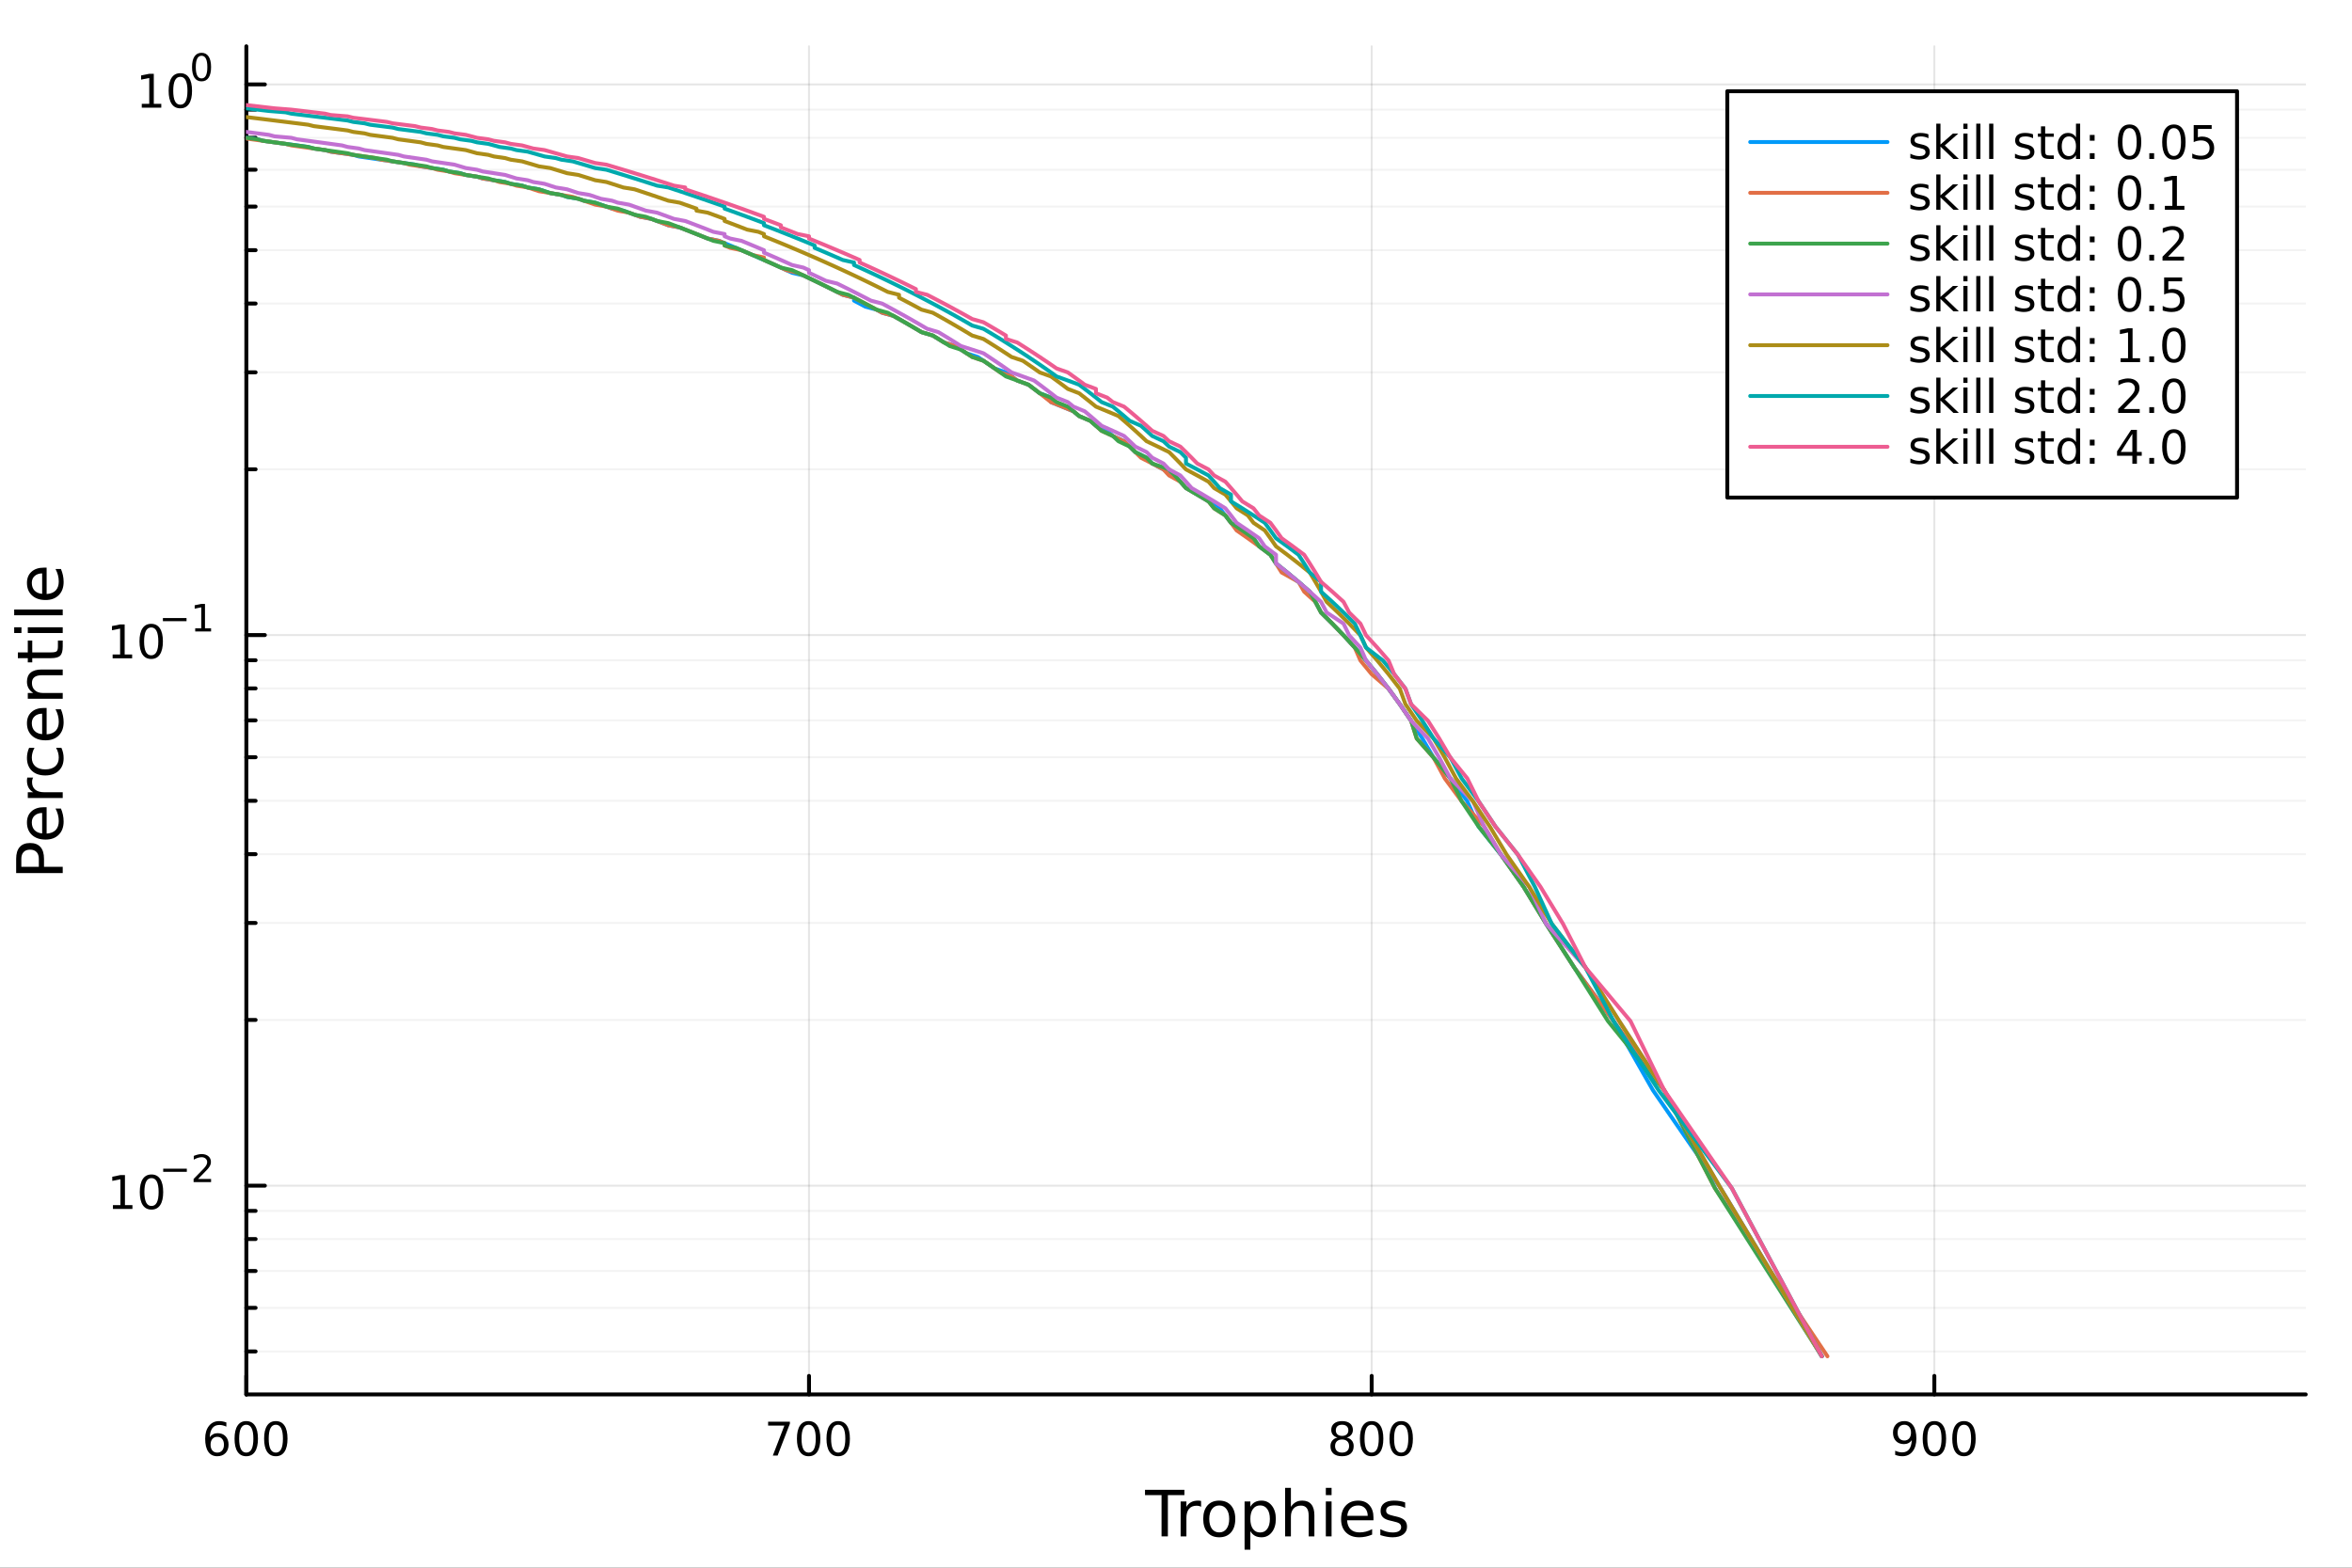 <?xml version="1.0" encoding="utf-8"?>
<svg xmlns="http://www.w3.org/2000/svg" xmlns:xlink="http://www.w3.org/1999/xlink" width="600" height="400" viewBox="0 0 2400 1600">
<rect x="0" y="0" width="2400" height="1600" fill="#333333" stroke="none"/>
<defs>
  <clipPath id="clip240">
    <rect x="0" y="0" width="2400" height="1600"/>
  </clipPath>
</defs>
<path clip-path="url(#clip240)" d="M0 1600 L2400 1600 L2400 8.88178e-14 L0 8.88178e-14  Z" fill="#ffffff" fill-rule="evenodd" fill-opacity="1"/>
<defs>
  <clipPath id="clip241">
    <rect x="480" y="0" width="1681" height="1600"/>
  </clipPath>
</defs>
<path clip-path="url(#clip240)" d="M251.372 1423.18 L2352.76 1423.18 L2352.76 47.244 L251.372 47.244  Z" fill="#ffffff" fill-rule="evenodd" fill-opacity="1"/>
<defs>
  <clipPath id="clip242">
    <rect x="251" y="47" width="2102" height="1377"/>
  </clipPath>
</defs>
<polyline clip-path="url(#clip242)" style="stroke:#000000; stroke-linecap:round; stroke-linejoin:round; stroke-width:2; stroke-opacity:0.1; fill:none" points="251.372,1423.18 251.372,47.244 "/>
<polyline clip-path="url(#clip242)" style="stroke:#000000; stroke-linecap:round; stroke-linejoin:round; stroke-width:2; stroke-opacity:0.1; fill:none" points="825.521,1423.18 825.521,47.244 "/>
<polyline clip-path="url(#clip242)" style="stroke:#000000; stroke-linecap:round; stroke-linejoin:round; stroke-width:2; stroke-opacity:0.1; fill:none" points="1399.67,1423.18 1399.67,47.244 "/>
<polyline clip-path="url(#clip242)" style="stroke:#000000; stroke-linecap:round; stroke-linejoin:round; stroke-width:2; stroke-opacity:0.1; fill:none" points="1973.82,1423.18 1973.82,47.244 "/>
<polyline clip-path="url(#clip240)" style="stroke:#000000; stroke-linecap:round; stroke-linejoin:round; stroke-width:4; stroke-opacity:1; fill:none" points="251.372,1423.18 2352.76,1423.18 "/>
<polyline clip-path="url(#clip240)" style="stroke:#000000; stroke-linecap:round; stroke-linejoin:round; stroke-width:4; stroke-opacity:1; fill:none" points="251.372,1423.18 251.372,1404.28 "/>
<polyline clip-path="url(#clip240)" style="stroke:#000000; stroke-linecap:round; stroke-linejoin:round; stroke-width:4; stroke-opacity:1; fill:none" points="825.521,1423.18 825.521,1404.28 "/>
<polyline clip-path="url(#clip240)" style="stroke:#000000; stroke-linecap:round; stroke-linejoin:round; stroke-width:4; stroke-opacity:1; fill:none" points="1399.67,1423.18 1399.67,1404.28 "/>
<polyline clip-path="url(#clip240)" style="stroke:#000000; stroke-linecap:round; stroke-linejoin:round; stroke-width:4; stroke-opacity:1; fill:none" points="1973.82,1423.18 1973.82,1404.28 "/>
<path clip-path="url(#clip240)" d="M221.696 1466.44 Q218.548 1466.44 216.696 1468.59 Q214.868 1470.74 214.868 1474.49 Q214.868 1478.22 216.696 1480.39 Q218.548 1482.55 221.696 1482.55 Q224.845 1482.55 226.673 1480.39 Q228.525 1478.22 228.525 1474.49 Q228.525 1470.74 226.673 1468.59 Q224.845 1466.44 221.696 1466.44 M230.979 1451.78 L230.979 1456.04 Q229.22 1455.21 227.414 1454.77 Q225.632 1454.33 223.872 1454.33 Q219.243 1454.33 216.789 1457.45 Q214.358 1460.58 214.011 1466.9 Q215.377 1464.89 217.437 1463.82 Q219.497 1462.73 221.974 1462.73 Q227.182 1462.73 230.192 1465.9 Q233.224 1469.05 233.224 1474.49 Q233.224 1479.82 230.076 1483.03 Q226.928 1486.25 221.696 1486.25 Q215.701 1486.25 212.53 1481.67 Q209.359 1477.06 209.359 1468.33 Q209.359 1460.14 213.247 1455.28 Q217.136 1450.39 223.687 1450.39 Q225.446 1450.39 227.229 1450.74 Q229.034 1451.09 230.979 1451.78 Z" fill="#000000" fill-rule="nonzero" fill-opacity="1" /><path clip-path="url(#clip240)" d="M251.28 1454.1 Q247.668 1454.1 245.84 1457.66 Q244.034 1461.2 244.034 1468.33 Q244.034 1475.44 245.84 1479.01 Q247.668 1482.55 251.28 1482.55 Q254.914 1482.55 256.719 1479.01 Q258.548 1475.44 258.548 1468.33 Q258.548 1461.2 256.719 1457.66 Q254.914 1454.1 251.28 1454.1 M251.28 1450.39 Q257.09 1450.39 260.145 1455 Q263.224 1459.58 263.224 1468.33 Q263.224 1477.06 260.145 1481.67 Q257.09 1486.25 251.28 1486.25 Q245.469 1486.25 242.391 1481.67 Q239.335 1477.06 239.335 1468.33 Q239.335 1459.58 242.391 1455 Q245.469 1450.39 251.28 1450.39 Z" fill="#000000" fill-rule="nonzero" fill-opacity="1" /><path clip-path="url(#clip240)" d="M281.441 1454.1 Q277.83 1454.1 276.002 1457.66 Q274.196 1461.2 274.196 1468.33 Q274.196 1475.44 276.002 1479.01 Q277.83 1482.55 281.441 1482.55 Q285.076 1482.55 286.881 1479.01 Q288.71 1475.44 288.71 1468.33 Q288.71 1461.2 286.881 1457.66 Q285.076 1454.1 281.441 1454.1 M281.441 1450.39 Q287.252 1450.39 290.307 1455 Q293.386 1459.58 293.386 1468.33 Q293.386 1477.06 290.307 1481.67 Q287.252 1486.25 281.441 1486.25 Q275.631 1486.25 272.553 1481.67 Q269.497 1477.06 269.497 1468.33 Q269.497 1459.58 272.553 1455 Q275.631 1450.39 281.441 1450.39 Z" fill="#000000" fill-rule="nonzero" fill-opacity="1" /><path clip-path="url(#clip240)" d="M783.796 1451.02 L806.019 1451.02 L806.019 1453.01 L793.472 1485.58 L788.588 1485.58 L800.394 1454.96 L783.796 1454.96 L783.796 1451.02 Z" fill="#000000" fill-rule="nonzero" fill-opacity="1" /><path clip-path="url(#clip240)" d="M825.139 1454.1 Q821.528 1454.1 819.699 1457.66 Q817.893 1461.2 817.893 1468.33 Q817.893 1475.44 819.699 1479.01 Q821.528 1482.55 825.139 1482.55 Q828.773 1482.55 830.579 1479.01 Q832.407 1475.44 832.407 1468.33 Q832.407 1461.2 830.579 1457.66 Q828.773 1454.1 825.139 1454.1 M825.139 1450.39 Q830.949 1450.39 834.004 1455 Q837.083 1459.58 837.083 1468.33 Q837.083 1477.06 834.004 1481.67 Q830.949 1486.25 825.139 1486.25 Q819.329 1486.25 816.25 1481.67 Q813.194 1477.06 813.194 1468.33 Q813.194 1459.58 816.25 1455 Q819.329 1450.39 825.139 1450.39 Z" fill="#000000" fill-rule="nonzero" fill-opacity="1" /><path clip-path="url(#clip240)" d="M855.301 1454.1 Q851.69 1454.1 849.861 1457.66 Q848.055 1461.2 848.055 1468.33 Q848.055 1475.44 849.861 1479.01 Q851.69 1482.55 855.301 1482.55 Q858.935 1482.55 860.74 1479.01 Q862.569 1475.44 862.569 1468.33 Q862.569 1461.2 860.74 1457.66 Q858.935 1454.1 855.301 1454.1 M855.301 1450.39 Q861.111 1450.39 864.166 1455 Q867.245 1459.58 867.245 1468.33 Q867.245 1477.06 864.166 1481.67 Q861.111 1486.25 855.301 1486.25 Q849.491 1486.25 846.412 1481.67 Q843.356 1477.06 843.356 1468.33 Q843.356 1459.58 846.412 1455 Q849.491 1450.39 855.301 1450.39 Z" fill="#000000" fill-rule="nonzero" fill-opacity="1" /><path clip-path="url(#clip240)" d="M1369.46 1469.17 Q1366.13 1469.17 1364.21 1470.95 Q1362.31 1472.73 1362.31 1475.86 Q1362.31 1478.98 1364.21 1480.77 Q1366.13 1482.55 1369.46 1482.55 Q1372.79 1482.55 1374.72 1480.77 Q1376.64 1478.96 1376.64 1475.86 Q1376.64 1472.73 1374.72 1470.95 Q1372.82 1469.17 1369.46 1469.17 M1364.79 1467.18 Q1361.78 1466.44 1360.09 1464.38 Q1358.42 1462.32 1358.42 1459.35 Q1358.42 1455.21 1361.36 1452.8 Q1364.32 1450.39 1369.46 1450.39 Q1374.62 1450.39 1377.56 1452.8 Q1380.5 1455.21 1380.5 1459.35 Q1380.5 1462.32 1378.81 1464.38 Q1377.15 1466.44 1374.16 1467.18 Q1377.54 1467.96 1379.41 1470.26 Q1381.31 1472.55 1381.31 1475.86 Q1381.31 1480.88 1378.23 1483.57 Q1375.18 1486.25 1369.46 1486.25 Q1363.74 1486.25 1360.66 1483.57 Q1357.61 1480.88 1357.61 1475.86 Q1357.61 1472.55 1359.51 1470.26 Q1361.41 1467.96 1364.79 1467.18 M1363.07 1459.79 Q1363.07 1462.48 1364.74 1463.98 Q1366.43 1465.49 1369.46 1465.49 Q1372.47 1465.49 1374.16 1463.98 Q1375.87 1462.48 1375.87 1459.79 Q1375.87 1457.11 1374.16 1455.6 Q1372.47 1454.1 1369.46 1454.1 Q1366.43 1454.1 1364.74 1455.6 Q1363.07 1457.11 1363.07 1459.79 Z" fill="#000000" fill-rule="nonzero" fill-opacity="1" /><path clip-path="url(#clip240)" d="M1399.62 1454.1 Q1396.01 1454.1 1394.18 1457.66 Q1392.38 1461.2 1392.38 1468.33 Q1392.38 1475.44 1394.18 1479.01 Q1396.01 1482.55 1399.62 1482.55 Q1403.26 1482.55 1405.06 1479.01 Q1406.89 1475.44 1406.89 1468.33 Q1406.89 1461.2 1405.06 1457.66 Q1403.26 1454.1 1399.62 1454.1 M1399.62 1450.39 Q1405.43 1450.39 1408.49 1455 Q1411.57 1459.58 1411.57 1468.33 Q1411.57 1477.06 1408.49 1481.67 Q1405.43 1486.25 1399.62 1486.25 Q1393.81 1486.25 1390.73 1481.67 Q1387.68 1477.06 1387.68 1468.33 Q1387.68 1459.58 1390.73 1455 Q1393.81 1450.39 1399.62 1450.39 Z" fill="#000000" fill-rule="nonzero" fill-opacity="1" /><path clip-path="url(#clip240)" d="M1429.78 1454.1 Q1426.17 1454.1 1424.35 1457.66 Q1422.54 1461.2 1422.54 1468.33 Q1422.54 1475.44 1424.35 1479.01 Q1426.17 1482.55 1429.78 1482.55 Q1433.42 1482.55 1435.22 1479.01 Q1437.05 1475.44 1437.05 1468.33 Q1437.05 1461.2 1435.22 1457.66 Q1433.42 1454.1 1429.78 1454.1 M1429.78 1450.39 Q1435.6 1450.39 1438.65 1455 Q1441.73 1459.58 1441.73 1468.33 Q1441.73 1477.06 1438.65 1481.67 Q1435.6 1486.25 1429.78 1486.25 Q1423.97 1486.25 1420.9 1481.67 Q1417.84 1477.06 1417.84 1468.33 Q1417.84 1459.58 1420.9 1455 Q1423.97 1450.39 1429.78 1450.39 Z" fill="#000000" fill-rule="nonzero" fill-opacity="1" /><path clip-path="url(#clip240)" d="M1933.86 1484.86 L1933.86 1480.6 Q1935.62 1481.44 1937.43 1481.88 Q1939.23 1482.32 1940.97 1482.32 Q1945.6 1482.32 1948.03 1479.21 Q1950.48 1476.09 1950.83 1469.75 Q1949.49 1471.74 1947.43 1472.8 Q1945.37 1473.87 1942.87 1473.87 Q1937.68 1473.87 1934.65 1470.74 Q1931.64 1467.59 1931.64 1462.15 Q1931.64 1456.83 1934.79 1453.61 Q1937.94 1450.39 1943.17 1450.39 Q1949.17 1450.39 1952.31 1455 Q1955.48 1459.58 1955.48 1468.33 Q1955.48 1476.51 1951.6 1481.39 Q1947.73 1486.25 1941.18 1486.25 Q1939.42 1486.25 1937.61 1485.9 Q1935.81 1485.56 1933.86 1484.86 M1943.17 1470.21 Q1946.32 1470.21 1948.15 1468.06 Q1950 1465.9 1950 1462.15 Q1950 1458.43 1948.15 1456.27 Q1946.32 1454.1 1943.17 1454.1 Q1940.02 1454.1 1938.17 1456.27 Q1936.34 1458.43 1936.34 1462.15 Q1936.34 1465.9 1938.17 1468.06 Q1940.02 1470.21 1943.17 1470.21 Z" fill="#000000" fill-rule="nonzero" fill-opacity="1" /><path clip-path="url(#clip240)" d="M1973.89 1454.1 Q1970.28 1454.1 1968.45 1457.66 Q1966.64 1461.2 1966.64 1468.33 Q1966.64 1475.44 1968.45 1479.01 Q1970.28 1482.55 1973.89 1482.55 Q1977.52 1482.55 1979.33 1479.01 Q1981.16 1475.44 1981.16 1468.33 Q1981.16 1461.2 1979.33 1457.66 Q1977.52 1454.1 1973.89 1454.1 M1973.89 1450.39 Q1979.7 1450.39 1982.75 1455 Q1985.83 1459.58 1985.83 1468.33 Q1985.83 1477.06 1982.75 1481.67 Q1979.7 1486.25 1973.89 1486.25 Q1968.08 1486.25 1965 1481.67 Q1961.94 1477.06 1961.94 1468.33 Q1961.94 1459.58 1965 1455 Q1968.08 1450.39 1973.89 1450.39 Z" fill="#000000" fill-rule="nonzero" fill-opacity="1" /><path clip-path="url(#clip240)" d="M2004.05 1454.1 Q2000.44 1454.1 1998.61 1457.66 Q1996.8 1461.2 1996.8 1468.33 Q1996.8 1475.44 1998.61 1479.01 Q2000.44 1482.55 2004.05 1482.55 Q2007.68 1482.55 2009.49 1479.01 Q2011.32 1475.44 2011.32 1468.33 Q2011.32 1461.2 2009.49 1457.66 Q2007.68 1454.1 2004.05 1454.1 M2004.05 1450.39 Q2009.86 1450.39 2012.91 1455 Q2015.99 1459.58 2015.99 1468.33 Q2015.99 1477.06 2012.91 1481.67 Q2009.86 1486.25 2004.05 1486.25 Q1998.24 1486.25 1995.16 1481.67 Q1992.1 1477.06 1992.1 1468.33 Q1992.1 1459.58 1995.16 1455 Q1998.24 1450.39 2004.05 1450.39 Z" fill="#000000" fill-rule="nonzero" fill-opacity="1" /><path clip-path="url(#clip240)" d="M1168.38 1520.52 L1208.58 1520.52 L1208.58 1525.93 L1191.71 1525.93 L1191.71 1568.04 L1185.25 1568.04 L1185.25 1525.93 L1168.38 1525.93 L1168.38 1520.52 Z" fill="#000000" fill-rule="nonzero" fill-opacity="1" /><path clip-path="url(#clip240)" d="M1225.61 1537.87 Q1224.63 1537.3 1223.45 1537.04 Q1222.3 1536.76 1220.9 1536.76 Q1215.94 1536.76 1213.26 1540 Q1210.62 1543.22 1210.62 1549.27 L1210.62 1568.04 L1204.73 1568.04 L1204.73 1532.4 L1210.62 1532.4 L1210.62 1537.93 Q1212.47 1534.69 1215.43 1533.13 Q1218.39 1531.54 1222.62 1531.54 Q1223.22 1531.54 1223.96 1531.63 Q1224.69 1531.7 1225.58 1531.85 L1225.61 1537.87 Z" fill="#000000" fill-rule="nonzero" fill-opacity="1" /><path clip-path="url(#clip240)" d="M1244.14 1536.5 Q1239.43 1536.5 1236.69 1540.19 Q1233.95 1543.85 1233.95 1550.25 Q1233.95 1556.65 1236.66 1560.34 Q1239.39 1564 1244.14 1564 Q1248.81 1564 1251.55 1560.31 Q1254.29 1556.62 1254.29 1550.25 Q1254.29 1543.92 1251.55 1540.23 Q1248.81 1536.5 1244.14 1536.5 M1244.14 1531.54 Q1251.77 1531.54 1256.14 1536.5 Q1260.5 1541.47 1260.5 1550.25 Q1260.5 1559 1256.14 1564 Q1251.77 1568.97 1244.14 1568.97 Q1236.47 1568.97 1232.1 1564 Q1227.78 1559 1227.78 1550.25 Q1227.78 1541.47 1232.1 1536.5 Q1236.47 1531.54 1244.14 1531.54 Z" fill="#000000" fill-rule="nonzero" fill-opacity="1" /><path clip-path="url(#clip240)" d="M1275.87 1562.7 L1275.87 1581.6 L1269.98 1581.6 L1269.98 1532.4 L1275.87 1532.4 L1275.87 1537.81 Q1277.72 1534.62 1280.52 1533.1 Q1283.35 1531.54 1287.26 1531.54 Q1293.76 1531.54 1297.8 1536.69 Q1301.87 1541.85 1301.87 1550.25 Q1301.87 1558.65 1297.8 1563.81 Q1293.76 1568.97 1287.26 1568.97 Q1283.35 1568.97 1280.52 1567.44 Q1277.72 1565.88 1275.87 1562.7 M1295.79 1550.25 Q1295.79 1543.79 1293.12 1540.13 Q1290.48 1536.44 1285.83 1536.44 Q1281.18 1536.44 1278.51 1540.13 Q1275.87 1543.79 1275.87 1550.25 Q1275.87 1556.71 1278.51 1560.4 Q1281.18 1564.07 1285.83 1564.07 Q1290.48 1564.07 1293.12 1560.4 Q1295.79 1556.71 1295.79 1550.25 Z" fill="#000000" fill-rule="nonzero" fill-opacity="1" /><path clip-path="url(#clip240)" d="M1341.21 1546.53 L1341.21 1568.04 L1335.36 1568.04 L1335.36 1546.72 Q1335.36 1541.66 1333.38 1539.14 Q1331.41 1536.63 1327.46 1536.63 Q1322.72 1536.63 1319.98 1539.65 Q1317.25 1542.68 1317.25 1547.9 L1317.25 1568.04 L1311.36 1568.04 L1311.36 1518.52 L1317.25 1518.52 L1317.25 1537.93 Q1319.35 1534.72 1322.18 1533.13 Q1325.04 1531.54 1328.77 1531.54 Q1334.91 1531.54 1338.06 1535.36 Q1341.21 1539.14 1341.21 1546.53 Z" fill="#000000" fill-rule="nonzero" fill-opacity="1" /><path clip-path="url(#clip240)" d="M1352.89 1532.4 L1358.75 1532.4 L1358.75 1568.04 L1352.89 1568.04 L1352.89 1532.4 M1352.89 1518.52 L1358.75 1518.52 L1358.75 1525.93 L1352.89 1525.93 L1352.89 1518.52 Z" fill="#000000" fill-rule="nonzero" fill-opacity="1" /><path clip-path="url(#clip240)" d="M1401.5 1548.76 L1401.5 1551.62 L1374.57 1551.62 Q1374.95 1557.67 1378.2 1560.85 Q1381.48 1564 1387.3 1564 Q1390.67 1564 1393.83 1563.17 Q1397.01 1562.35 1400.13 1560.69 L1400.13 1566.23 Q1396.98 1567.57 1393.67 1568.27 Q1390.36 1568.97 1386.95 1568.97 Q1378.42 1568.97 1373.42 1564 Q1368.46 1559.04 1368.46 1550.57 Q1368.46 1541.82 1373.17 1536.69 Q1377.91 1531.54 1385.93 1531.54 Q1393.13 1531.54 1397.3 1536.18 Q1401.5 1540.8 1401.5 1548.76 M1395.64 1547.04 Q1395.58 1542.23 1392.93 1539.37 Q1390.32 1536.5 1386 1536.5 Q1381.09 1536.5 1378.13 1539.27 Q1375.21 1542.04 1374.76 1547.07 L1395.64 1547.04 Z" fill="#000000" fill-rule="nonzero" fill-opacity="1" /><path clip-path="url(#clip240)" d="M1433.83 1533.45 L1433.83 1538.98 Q1431.35 1537.71 1428.68 1537.07 Q1426 1536.44 1423.14 1536.44 Q1418.78 1536.44 1416.58 1537.77 Q1414.42 1539.11 1414.42 1541.79 Q1414.42 1543.82 1415.98 1545 Q1417.54 1546.15 1422.25 1547.2 L1424.25 1547.64 Q1430.49 1548.98 1433.1 1551.43 Q1435.74 1553.85 1435.74 1558.21 Q1435.74 1563.17 1431.8 1566.07 Q1427.88 1568.97 1421.01 1568.97 Q1418.14 1568.97 1415.02 1568.39 Q1411.94 1567.85 1408.5 1566.74 L1408.5 1560.69 Q1411.75 1562.38 1414.9 1563.24 Q1418.05 1564.07 1421.13 1564.07 Q1425.27 1564.07 1427.5 1562.66 Q1429.73 1561.23 1429.73 1558.65 Q1429.73 1556.27 1428.11 1554.99 Q1426.51 1553.72 1421.07 1552.54 L1419.03 1552.07 Q1413.59 1550.92 1411.17 1548.56 Q1408.75 1546.18 1408.75 1542.04 Q1408.75 1537.01 1412.32 1534.27 Q1415.88 1531.54 1422.44 1531.54 Q1425.69 1531.54 1428.55 1532.01 Q1431.42 1532.49 1433.83 1533.45 Z" fill="#000000" fill-rule="nonzero" fill-opacity="1" /><polyline clip-path="url(#clip242)" style="stroke:#000000; stroke-linecap:round; stroke-linejoin:round; stroke-width:2; stroke-opacity:0.1; fill:none" points="251.372,1210.13 2352.76,1210.13 "/>
<polyline clip-path="url(#clip242)" style="stroke:#000000; stroke-linecap:round; stroke-linejoin:round; stroke-width:2; stroke-opacity:0.1; fill:none" points="251.372,648.147 2352.76,648.147 "/>
<polyline clip-path="url(#clip242)" style="stroke:#000000; stroke-linecap:round; stroke-linejoin:round; stroke-width:2; stroke-opacity:0.1; fill:none" points="251.372,86.161 2352.76,86.161 "/>
<polyline clip-path="url(#clip242)" style="stroke:#000000; stroke-linecap:round; stroke-linejoin:round; stroke-width:2; stroke-opacity:0.05; fill:none" points="251.372,1379.31 2352.76,1379.31 "/>
<polyline clip-path="url(#clip242)" style="stroke:#000000; stroke-linecap:round; stroke-linejoin:round; stroke-width:2; stroke-opacity:0.05; fill:none" points="251.372,1334.81 2352.76,1334.81 "/>
<polyline clip-path="url(#clip242)" style="stroke:#000000; stroke-linecap:round; stroke-linejoin:round; stroke-width:2; stroke-opacity:0.05; fill:none" points="251.372,1297.19 2352.76,1297.19 "/>
<polyline clip-path="url(#clip242)" style="stroke:#000000; stroke-linecap:round; stroke-linejoin:round; stroke-width:2; stroke-opacity:0.05; fill:none" points="251.372,1264.59 2352.76,1264.59 "/>
<polyline clip-path="url(#clip242)" style="stroke:#000000; stroke-linecap:round; stroke-linejoin:round; stroke-width:2; stroke-opacity:0.05; fill:none" points="251.372,1235.85 2352.76,1235.85 "/>
<polyline clip-path="url(#clip242)" style="stroke:#000000; stroke-linecap:round; stroke-linejoin:round; stroke-width:2; stroke-opacity:0.05; fill:none" points="251.372,1040.96 2352.76,1040.96 "/>
<polyline clip-path="url(#clip242)" style="stroke:#000000; stroke-linecap:round; stroke-linejoin:round; stroke-width:2; stroke-opacity:0.05; fill:none" points="251.372,941.997 2352.76,941.997 "/>
<polyline clip-path="url(#clip242)" style="stroke:#000000; stroke-linecap:round; stroke-linejoin:round; stroke-width:2; stroke-opacity:0.05; fill:none" points="251.372,871.784 2352.76,871.784 "/>
<polyline clip-path="url(#clip242)" style="stroke:#000000; stroke-linecap:round; stroke-linejoin:round; stroke-width:2; stroke-opacity:0.05; fill:none" points="251.372,817.322 2352.76,817.322 "/>
<polyline clip-path="url(#clip242)" style="stroke:#000000; stroke-linecap:round; stroke-linejoin:round; stroke-width:2; stroke-opacity:0.05; fill:none" points="251.372,772.823 2352.76,772.823 "/>
<polyline clip-path="url(#clip242)" style="stroke:#000000; stroke-linecap:round; stroke-linejoin:round; stroke-width:2; stroke-opacity:0.05; fill:none" points="251.372,735.2 2352.76,735.2 "/>
<polyline clip-path="url(#clip242)" style="stroke:#000000; stroke-linecap:round; stroke-linejoin:round; stroke-width:2; stroke-opacity:0.05; fill:none" points="251.372,702.609 2352.76,702.609 "/>
<polyline clip-path="url(#clip242)" style="stroke:#000000; stroke-linecap:round; stroke-linejoin:round; stroke-width:2; stroke-opacity:0.05; fill:none" points="251.372,673.862 2352.76,673.862 "/>
<polyline clip-path="url(#clip242)" style="stroke:#000000; stroke-linecap:round; stroke-linejoin:round; stroke-width:2; stroke-opacity:0.05; fill:none" points="251.372,478.972 2352.76,478.972 "/>
<polyline clip-path="url(#clip242)" style="stroke:#000000; stroke-linecap:round; stroke-linejoin:round; stroke-width:2; stroke-opacity:0.05; fill:none" points="251.372,380.012 2352.76,380.012 "/>
<polyline clip-path="url(#clip242)" style="stroke:#000000; stroke-linecap:round; stroke-linejoin:round; stroke-width:2; stroke-opacity:0.05; fill:none" points="251.372,309.798 2352.76,309.798 "/>
<polyline clip-path="url(#clip242)" style="stroke:#000000; stroke-linecap:round; stroke-linejoin:round; stroke-width:2; stroke-opacity:0.05; fill:none" points="251.372,255.336 2352.76,255.336 "/>
<polyline clip-path="url(#clip242)" style="stroke:#000000; stroke-linecap:round; stroke-linejoin:round; stroke-width:2; stroke-opacity:0.05; fill:none" points="251.372,210.837 2352.76,210.837 "/>
<polyline clip-path="url(#clip242)" style="stroke:#000000; stroke-linecap:round; stroke-linejoin:round; stroke-width:2; stroke-opacity:0.05; fill:none" points="251.372,173.214 2352.76,173.214 "/>
<polyline clip-path="url(#clip242)" style="stroke:#000000; stroke-linecap:round; stroke-linejoin:round; stroke-width:2; stroke-opacity:0.05; fill:none" points="251.372,140.623 2352.76,140.623 "/>
<polyline clip-path="url(#clip242)" style="stroke:#000000; stroke-linecap:round; stroke-linejoin:round; stroke-width:2; stroke-opacity:0.05; fill:none" points="251.372,111.876 2352.76,111.876 "/>
<polyline clip-path="url(#clip240)" style="stroke:#000000; stroke-linecap:round; stroke-linejoin:round; stroke-width:4; stroke-opacity:1; fill:none" points="251.372,1423.18 251.372,47.244 "/>
<polyline clip-path="url(#clip240)" style="stroke:#000000; stroke-linecap:round; stroke-linejoin:round; stroke-width:4; stroke-opacity:1; fill:none" points="251.372,1210.13 270.27,1210.13 "/>
<polyline clip-path="url(#clip240)" style="stroke:#000000; stroke-linecap:round; stroke-linejoin:round; stroke-width:4; stroke-opacity:1; fill:none" points="251.372,648.147 270.27,648.147 "/>
<polyline clip-path="url(#clip240)" style="stroke:#000000; stroke-linecap:round; stroke-linejoin:round; stroke-width:4; stroke-opacity:1; fill:none" points="251.372,86.161 270.27,86.161 "/>
<polyline clip-path="url(#clip240)" style="stroke:#000000; stroke-linecap:round; stroke-linejoin:round; stroke-width:4; stroke-opacity:1; fill:none" points="251.372,1379.31 260.821,1379.31 "/>
<polyline clip-path="url(#clip240)" style="stroke:#000000; stroke-linecap:round; stroke-linejoin:round; stroke-width:4; stroke-opacity:1; fill:none" points="251.372,1334.81 260.821,1334.81 "/>
<polyline clip-path="url(#clip240)" style="stroke:#000000; stroke-linecap:round; stroke-linejoin:round; stroke-width:4; stroke-opacity:1; fill:none" points="251.372,1297.19 260.821,1297.19 "/>
<polyline clip-path="url(#clip240)" style="stroke:#000000; stroke-linecap:round; stroke-linejoin:round; stroke-width:4; stroke-opacity:1; fill:none" points="251.372,1264.59 260.821,1264.59 "/>
<polyline clip-path="url(#clip240)" style="stroke:#000000; stroke-linecap:round; stroke-linejoin:round; stroke-width:4; stroke-opacity:1; fill:none" points="251.372,1235.85 260.821,1235.85 "/>
<polyline clip-path="url(#clip240)" style="stroke:#000000; stroke-linecap:round; stroke-linejoin:round; stroke-width:4; stroke-opacity:1; fill:none" points="251.372,1040.96 260.821,1040.96 "/>
<polyline clip-path="url(#clip240)" style="stroke:#000000; stroke-linecap:round; stroke-linejoin:round; stroke-width:4; stroke-opacity:1; fill:none" points="251.372,941.997 260.821,941.997 "/>
<polyline clip-path="url(#clip240)" style="stroke:#000000; stroke-linecap:round; stroke-linejoin:round; stroke-width:4; stroke-opacity:1; fill:none" points="251.372,871.784 260.821,871.784 "/>
<polyline clip-path="url(#clip240)" style="stroke:#000000; stroke-linecap:round; stroke-linejoin:round; stroke-width:4; stroke-opacity:1; fill:none" points="251.372,817.322 260.821,817.322 "/>
<polyline clip-path="url(#clip240)" style="stroke:#000000; stroke-linecap:round; stroke-linejoin:round; stroke-width:4; stroke-opacity:1; fill:none" points="251.372,772.823 260.821,772.823 "/>
<polyline clip-path="url(#clip240)" style="stroke:#000000; stroke-linecap:round; stroke-linejoin:round; stroke-width:4; stroke-opacity:1; fill:none" points="251.372,735.2 260.821,735.2 "/>
<polyline clip-path="url(#clip240)" style="stroke:#000000; stroke-linecap:round; stroke-linejoin:round; stroke-width:4; stroke-opacity:1; fill:none" points="251.372,702.609 260.821,702.609 "/>
<polyline clip-path="url(#clip240)" style="stroke:#000000; stroke-linecap:round; stroke-linejoin:round; stroke-width:4; stroke-opacity:1; fill:none" points="251.372,673.862 260.821,673.862 "/>
<polyline clip-path="url(#clip240)" style="stroke:#000000; stroke-linecap:round; stroke-linejoin:round; stroke-width:4; stroke-opacity:1; fill:none" points="251.372,478.972 260.821,478.972 "/>
<polyline clip-path="url(#clip240)" style="stroke:#000000; stroke-linecap:round; stroke-linejoin:round; stroke-width:4; stroke-opacity:1; fill:none" points="251.372,380.012 260.821,380.012 "/>
<polyline clip-path="url(#clip240)" style="stroke:#000000; stroke-linecap:round; stroke-linejoin:round; stroke-width:4; stroke-opacity:1; fill:none" points="251.372,309.798 260.821,309.798 "/>
<polyline clip-path="url(#clip240)" style="stroke:#000000; stroke-linecap:round; stroke-linejoin:round; stroke-width:4; stroke-opacity:1; fill:none" points="251.372,255.336 260.821,255.336 "/>
<polyline clip-path="url(#clip240)" style="stroke:#000000; stroke-linecap:round; stroke-linejoin:round; stroke-width:4; stroke-opacity:1; fill:none" points="251.372,210.837 260.821,210.837 "/>
<polyline clip-path="url(#clip240)" style="stroke:#000000; stroke-linecap:round; stroke-linejoin:round; stroke-width:4; stroke-opacity:1; fill:none" points="251.372,173.214 260.821,173.214 "/>
<polyline clip-path="url(#clip240)" style="stroke:#000000; stroke-linecap:round; stroke-linejoin:round; stroke-width:4; stroke-opacity:1; fill:none" points="251.372,140.623 260.821,140.623 "/>
<polyline clip-path="url(#clip240)" style="stroke:#000000; stroke-linecap:round; stroke-linejoin:round; stroke-width:4; stroke-opacity:1; fill:none" points="251.372,111.876 260.821,111.876 "/>
<path clip-path="url(#clip240)" d="M115.232 1229.93 L122.871 1229.93 L122.871 1203.56 L114.561 1205.23 L114.561 1200.97 L122.825 1199.3 L127.501 1199.3 L127.501 1229.93 L135.14 1229.93 L135.14 1233.86 L115.232 1233.86 L115.232 1229.93 Z" fill="#000000" fill-rule="nonzero" fill-opacity="1" /><path clip-path="url(#clip240)" d="M154.584 1202.38 Q150.973 1202.38 149.144 1205.94 Q147.339 1209.49 147.339 1216.62 Q147.339 1223.72 149.144 1227.29 Q150.973 1230.83 154.584 1230.83 Q158.218 1230.83 160.024 1227.29 Q161.852 1223.72 161.852 1216.62 Q161.852 1209.49 160.024 1205.94 Q158.218 1202.38 154.584 1202.38 M154.584 1198.68 Q160.394 1198.68 163.45 1203.28 Q166.528 1207.87 166.528 1216.62 Q166.528 1225.34 163.45 1229.95 Q160.394 1234.53 154.584 1234.53 Q148.774 1234.53 145.695 1229.95 Q142.64 1225.34 142.64 1216.62 Q142.64 1207.87 145.695 1203.28 Q148.774 1198.68 154.584 1198.68 Z" fill="#000000" fill-rule="nonzero" fill-opacity="1" /><path clip-path="url(#clip240)" d="M166.528 1192.78 L190.64 1192.78 L190.64 1195.97 L166.528 1195.97 L166.528 1192.78 Z" fill="#000000" fill-rule="nonzero" fill-opacity="1" /><path clip-path="url(#clip240)" d="M202.113 1203.25 L215.372 1203.25 L215.372 1206.45 L197.542 1206.45 L197.542 1203.25 Q199.705 1201.01 203.429 1197.25 Q207.172 1193.47 208.131 1192.38 Q209.956 1190.33 210.67 1188.92 Q211.404 1187.49 211.404 1186.12 Q211.404 1183.88 209.824 1182.47 Q208.263 1181.06 205.743 1181.06 Q203.956 1181.06 201.962 1181.68 Q199.987 1182.3 197.73 1183.56 L197.73 1179.72 Q200.025 1178.8 202.019 1178.33 Q204.012 1177.86 205.667 1177.86 Q210.031 1177.86 212.626 1180.04 Q215.222 1182.23 215.222 1185.87 Q215.222 1187.6 214.563 1189.17 Q213.924 1190.71 212.212 1192.81 Q211.742 1193.36 209.222 1195.97 Q206.702 1198.57 202.113 1203.25 Z" fill="#000000" fill-rule="nonzero" fill-opacity="1" /><path clip-path="url(#clip240)" d="M114.931 667.939 L122.57 667.939 L122.57 641.574 L114.26 643.241 L114.26 638.981 L122.524 637.315 L127.2 637.315 L127.2 667.939 L134.839 667.939 L134.839 671.875 L114.931 671.875 L114.931 667.939 Z" fill="#000000" fill-rule="nonzero" fill-opacity="1" /><path clip-path="url(#clip240)" d="M154.283 640.393 Q150.672 640.393 148.843 643.958 Q147.038 647.5 147.038 654.629 Q147.038 661.736 148.843 665.301 Q150.672 668.842 154.283 668.842 Q157.917 668.842 159.723 665.301 Q161.552 661.736 161.552 654.629 Q161.552 647.5 159.723 643.958 Q157.917 640.393 154.283 640.393 M154.283 636.69 Q160.093 636.69 163.149 641.296 Q166.227 645.879 166.227 654.629 Q166.227 663.356 163.149 667.963 Q160.093 672.546 154.283 672.546 Q148.473 672.546 145.394 667.963 Q142.339 663.356 142.339 654.629 Q142.339 645.879 145.394 641.296 Q148.473 636.69 154.283 636.69 Z" fill="#000000" fill-rule="nonzero" fill-opacity="1" /><path clip-path="url(#clip240)" d="M166.227 630.791 L190.339 630.791 L190.339 633.988 L166.227 633.988 L166.227 630.791 Z" fill="#000000" fill-rule="nonzero" fill-opacity="1" /><path clip-path="url(#clip240)" d="M199.197 641.267 L205.404 641.267 L205.404 619.845 L198.652 621.199 L198.652 617.738 L205.366 616.384 L209.166 616.384 L209.166 641.267 L215.372 641.267 L215.372 644.464 L199.197 644.464 L199.197 641.267 Z" fill="#000000" fill-rule="nonzero" fill-opacity="1" /><path clip-path="url(#clip240)" d="M144.667 105.954 L152.305 105.954 L152.305 79.588 L143.995 81.255 L143.995 76.996 L152.259 75.329 L156.935 75.329 L156.935 105.954 L164.574 105.954 L164.574 109.889 L144.667 109.889 L144.667 105.954 Z" fill="#000000" fill-rule="nonzero" fill-opacity="1" /><path clip-path="url(#clip240)" d="M184.018 78.408 Q180.407 78.408 178.578 81.972 Q176.773 85.514 176.773 92.644 Q176.773 99.75 178.578 103.315 Q180.407 106.856 184.018 106.856 Q187.652 106.856 189.458 103.315 Q191.287 99.75 191.287 92.644 Q191.287 85.514 189.458 81.972 Q187.652 78.408 184.018 78.408 M184.018 74.704 Q189.828 74.704 192.884 79.31 Q195.963 83.894 195.963 92.644 Q195.963 101.37 192.884 105.977 Q189.828 110.56 184.018 110.56 Q178.208 110.56 175.129 105.977 Q172.074 101.37 172.074 92.644 Q172.074 83.894 175.129 79.31 Q178.208 74.704 184.018 74.704 Z" fill="#000000" fill-rule="nonzero" fill-opacity="1" /><path clip-path="url(#clip240)" d="M205.667 56.9 Q202.733 56.9 201.248 59.796 Q199.781 62.674 199.781 68.467 Q199.781 74.241 201.248 77.137 Q202.733 80.015 205.667 80.015 Q208.62 80.015 210.087 77.137 Q211.573 74.241 211.573 68.467 Q211.573 62.674 210.087 59.796 Q208.62 56.9 205.667 56.9 M205.667 53.891 Q210.388 53.891 212.871 57.633 Q215.372 61.357 215.372 68.467 Q215.372 75.557 212.871 79.3 Q210.388 83.024 205.667 83.024 Q200.947 83.024 198.445 79.3 Q195.963 75.557 195.963 68.467 Q195.963 61.357 198.445 57.633 Q200.947 53.891 205.667 53.891 Z" fill="#000000" fill-rule="nonzero" fill-opacity="1" /><path clip-path="url(#clip240)" d="M21.768 884.647 L39.623 884.647 L39.623 876.562 Q39.623 872.075 37.3 869.624 Q34.977 867.173 30.68 867.173 Q26.415 867.173 24.091 869.624 Q21.768 872.075 21.768 876.562 L21.768 884.647 M16.484 891.076 L16.484 876.562 Q16.484 868.574 20.113 864.499 Q23.709 860.394 30.68 860.394 Q37.714 860.394 41.31 864.499 Q44.907 868.574 44.907 876.562 L44.907 884.647 L64.004 884.647 L64.004 891.076 L16.484 891.076 Z" fill="#000000" fill-rule="nonzero" fill-opacity="1" /><path clip-path="url(#clip240)" d="M44.716 823.854 L47.581 823.854 L47.581 850.781 Q53.628 850.399 56.811 847.153 Q59.962 843.875 59.962 838.05 Q59.962 834.676 59.134 831.525 Q58.307 828.342 56.652 825.223 L62.19 825.223 Q63.527 828.374 64.227 831.684 Q64.927 834.994 64.927 838.4 Q64.927 846.93 59.962 851.927 Q54.997 856.892 46.53 856.892 Q37.777 856.892 32.653 852.182 Q27.497 847.439 27.497 839.419 Q27.497 832.225 32.144 828.056 Q36.759 823.854 44.716 823.854 M42.997 829.711 Q38.191 829.775 35.327 832.416 Q32.462 835.026 32.462 839.355 Q32.462 844.257 35.231 847.217 Q38 850.145 43.029 850.59 L42.997 829.711 Z" fill="#000000" fill-rule="nonzero" fill-opacity="1" /><path clip-path="url(#clip240)" d="M33.831 793.585 Q33.258 794.572 33.003 795.75 Q32.717 796.896 32.717 798.296 Q32.717 803.261 35.963 805.935 Q39.178 808.577 45.225 808.577 L64.004 808.577 L64.004 814.465 L28.356 814.465 L28.356 808.577 L33.894 808.577 Q30.648 806.731 29.088 803.771 Q27.497 800.811 27.497 796.577 Q27.497 795.973 27.592 795.241 Q27.656 794.509 27.815 793.617 L33.831 793.585 Z" fill="#000000" fill-rule="nonzero" fill-opacity="1" /><path clip-path="url(#clip240)" d="M29.725 763.221 L35.199 763.221 Q33.831 765.704 33.162 768.218 Q32.462 770.701 32.462 773.247 Q32.462 778.944 36.09 782.095 Q39.687 785.246 46.212 785.246 Q52.737 785.246 56.365 782.095 Q59.962 778.944 59.962 773.247 Q59.962 770.701 59.294 768.218 Q58.593 765.704 57.225 763.221 L62.636 763.221 Q63.781 765.672 64.354 768.314 Q64.927 770.924 64.927 773.884 Q64.927 781.936 59.866 786.679 Q54.806 791.421 46.212 791.421 Q37.491 791.421 32.494 786.647 Q27.497 781.841 27.497 773.502 Q27.497 770.796 28.07 768.218 Q28.611 765.64 29.725 763.221 Z" fill="#000000" fill-rule="nonzero" fill-opacity="1" /><path clip-path="url(#clip240)" d="M44.716 722.544 L47.581 722.544 L47.581 749.471 Q53.628 749.089 56.811 745.843 Q59.962 742.564 59.962 736.74 Q59.962 733.366 59.134 730.215 Q58.307 727.032 56.652 723.913 L62.19 723.913 Q63.527 727.064 64.227 730.374 Q64.927 733.684 64.927 737.09 Q64.927 745.62 59.962 750.617 Q54.997 755.582 46.53 755.582 Q37.777 755.582 32.653 750.872 Q27.497 746.129 27.497 738.108 Q27.497 730.915 32.144 726.746 Q36.759 722.544 44.716 722.544 M42.997 728.401 Q38.191 728.464 35.327 731.106 Q32.462 733.716 32.462 738.045 Q32.462 742.946 35.231 745.906 Q38 748.835 43.029 749.28 L42.997 728.401 Z" fill="#000000" fill-rule="nonzero" fill-opacity="1" /><path clip-path="url(#clip240)" d="M42.488 683.3 L64.004 683.3 L64.004 689.156 L42.679 689.156 Q37.618 689.156 35.104 691.129 Q32.589 693.103 32.589 697.05 Q32.589 701.792 35.613 704.529 Q38.637 707.267 43.857 707.267 L64.004 707.267 L64.004 713.155 L28.356 713.155 L28.356 707.267 L33.894 707.267 Q30.68 705.166 29.088 702.333 Q27.497 699.469 27.497 695.745 Q27.497 689.602 31.316 686.451 Q35.104 683.3 42.488 683.3 Z" fill="#000000" fill-rule="nonzero" fill-opacity="1" /><path clip-path="url(#clip240)" d="M18.235 665.826 L28.356 665.826 L28.356 653.763 L32.908 653.763 L32.908 665.826 L52.259 665.826 Q56.62 665.826 57.861 664.648 Q59.103 663.439 59.103 659.778 L59.103 653.763 L64.004 653.763 L64.004 659.778 Q64.004 666.558 61.49 669.136 Q58.943 671.714 52.259 671.714 L32.908 671.714 L32.908 676.011 L28.356 676.011 L28.356 671.714 L18.235 671.714 L18.235 665.826 Z" fill="#000000" fill-rule="nonzero" fill-opacity="1" /><path clip-path="url(#clip240)" d="M28.356 646.06 L28.356 640.204 L64.004 640.204 L64.004 646.06 L28.356 646.06 M14.479 646.06 L14.479 640.204 L21.895 640.204 L21.895 646.06 L14.479 646.06 Z" fill="#000000" fill-rule="nonzero" fill-opacity="1" /><path clip-path="url(#clip240)" d="M14.479 627.95 L14.479 622.093 L64.004 622.093 L64.004 627.95 L14.479 627.95 Z" fill="#000000" fill-rule="nonzero" fill-opacity="1" /><path clip-path="url(#clip240)" d="M44.716 579.348 L47.581 579.348 L47.581 606.275 Q53.628 605.893 56.811 602.646 Q59.962 599.368 59.962 593.543 Q59.962 590.169 59.134 587.018 Q58.307 583.835 56.652 580.716 L62.19 580.716 Q63.527 583.867 64.227 587.177 Q64.927 590.488 64.927 593.893 Q64.927 602.423 59.962 607.42 Q54.997 612.386 46.53 612.386 Q37.777 612.386 32.653 607.675 Q27.497 602.933 27.497 594.912 Q27.497 587.719 32.144 583.549 Q36.759 579.348 44.716 579.348 M42.997 585.204 Q38.191 585.268 35.327 587.91 Q32.462 590.519 32.462 594.848 Q32.462 599.75 35.231 602.71 Q38 605.638 43.029 606.084 L42.997 585.204 Z" fill="#000000" fill-rule="nonzero" fill-opacity="1" /><polyline clip-path="url(#clip242)" style="stroke:#009af9; stroke-linecap:round; stroke-linejoin:round; stroke-width:4; stroke-opacity:1; fill:none" points="-1356.24,86.186 -816.544,87.409 -684.49,88.639 -592.626,89.875 -523.728,91.117 -472.055,92.365 -420.382,93.621 -380.191,94.882 -351.484,96.15 -322.776,97.425 -299.81,98.706 -259.62,99.994 -230.913,101.289 -207.947,102.591 -184.981,103.9 -156.273,105.216 -133.307,106.539 -110.341,107.869 -87.376,109.206 -64.409,110.551 -41.444,111.903 -24.219,113.263 -1.253,114.631 15.971,116.006 38.937,117.389 56.162,118.78 73.386,120.179 90.611,121.586 102.094,123.001 119.318,124.424 130.801,125.856 148.025,127.296 159.508,128.744 170.991,130.202 182.474,131.668 199.699,133.143 211.182,134.626 216.923,136.119 228.406,137.622 239.889,139.133 251.372,140.654 262.855,142.184 268.597,143.724 280.08,145.274 291.563,146.834 303.046,148.404 314.529,149.984 320.27,151.574 331.753,153.174 337.494,154.786 348.977,156.408 360.46,158.04 366.202,159.684 377.685,161.339 389.168,163.005 400.651,164.683 412.134,166.372 423.617,168.073 429.358,169.786 440.841,171.511 452.324,173.249 458.066,174.999 469.549,176.761 475.29,178.536 486.773,180.325 492.515,182.126 503.998,183.941 515.481,185.77 521.222,187.612 532.705,189.468 538.446,191.339 549.929,193.224 555.671,195.124 561.412,197.038 572.895,198.968 578.637,200.913 590.12,202.874 595.861,204.85 607.344,206.843 613.086,208.852 618.827,210.878 624.569,212.921 636.052,214.981 641.793,217.058 647.535,219.153 653.276,221.267 664.759,223.399 670.501,225.55 676.242,227.72 681.984,229.909 693.467,232.118 699.208,234.347 704.95,236.597 710.691,238.868 716.433,241.16 722.174,243.474 733.657,245.81 739.398,248.169 745.14,250.551 750.881,252.956 756.623,255.385 762.364,257.838 768.106,260.316 773.847,262.82 779.589,265.35 785.33,267.906 791.072,270.49 796.813,273.1 802.555,275.74 808.296,278.408 819.779,281.105 825.521,283.833 831.262,286.591 837.004,289.381 842.745,292.204 848.487,295.059 854.228,297.948 859.97,300.872 871.453,303.831 871.453,306.826 877.194,309.859 882.936,312.93 894.419,316.04 900.16,319.19 911.643,322.381 917.385,325.615 923.126,328.892 928.867,332.213 934.609,335.581 940.35,338.995 951.833,342.458 957.575,345.971 963.316,349.535 974.799,353.152 980.541,356.824 986.282,360.551 997.765,364.336 1003.51,368.181 1009.25,372.088 1014.99,376.057 1026.47,380.093 1032.21,384.197 1037.96,388.37 1049.44,392.616 1055.18,396.938 1060.92,401.337 1072.4,405.817 1072.4,410.381 1083.89,415.032 1095.37,419.773 1101.11,424.608 1112.6,429.541 1118.34,434.575 1129.82,439.716 1135.56,444.967 1147.04,450.334 1152.79,455.821 1158.53,461.435 1170.01,467.181 1175.75,473.065 1187.23,479.095 1198.72,485.277 1204.46,491.62 1210.2,498.132 1221.68,504.823 1233.17,511.703 1244.65,518.782 1250.39,526.072 1256.13,533.587 1267.62,541.341 1279.1,549.349 1284.84,557.629 1296.32,566.2 1302.06,575.082 1313.55,584.3 1325.03,593.88 1336.51,603.852 1342.25,614.248 1348,625.107 1359.48,636.472 1370.96,648.391 1382.44,660.923 1393.93,674.133 1405.41,688.1 1416.89,702.914 1428.38,718.686 1439.86,735.549 1451.34,753.663 1462.83,773.23 1480.05,794.504 1497.27,817.81 1508.76,843.58 1531.72,872.395 1554.69,905.073 1577.66,942.812 1606.36,987.474 1646.55,1042.18 1686.74,1112.8 1755.64,1212.59 1858.99,1384.24 "/>
<polyline clip-path="url(#clip242)" style="stroke:#e26f46; stroke-linecap:round; stroke-linejoin:round; stroke-width:4; stroke-opacity:1; fill:none" points="-1430.88,86.186 -810.803,87.409 -690.231,88.639 -598.368,89.875 -529.47,91.117 -466.314,92.365 -426.123,93.621 -385.933,94.882 -351.484,96.15 -322.776,97.425 -294.069,98.706 -271.103,99.994 -242.396,101.289 -213.688,102.591 -190.722,103.9 -162.015,105.216 -139.049,106.539 -110.341,107.869 -87.376,109.206 -64.409,110.551 -47.185,111.903 -24.219,113.263 -6.995,114.631 10.23,116.006 33.196,117.389 50.42,118.78 67.645,120.179 84.869,121.586 102.094,123.001 119.318,124.424 130.801,125.856 148.025,127.296 159.508,128.744 170.991,130.202 182.474,131.668 193.957,133.143 211.182,134.626 216.923,136.119 228.406,137.622 234.148,139.133 245.631,140.654 257.114,142.184 268.597,143.724 280.08,145.274 291.563,146.834 297.304,148.404 308.787,149.984 320.27,151.574 331.753,153.174 337.494,154.786 348.977,156.408 360.46,158.04 371.943,159.684 383.426,161.339 389.168,163.005 400.651,164.683 412.134,166.372 417.875,168.073 429.358,169.786 440.841,171.511 446.583,173.249 458.066,174.999 463.807,176.761 475.29,178.536 486.773,180.325 492.515,182.126 503.998,183.941 509.739,185.77 521.222,187.612 526.963,189.468 538.446,191.339 544.188,193.224 549.929,195.124 561.412,197.038 572.895,198.968 584.378,200.913 590.12,202.874 595.861,204.85 601.603,206.843 607.344,208.852 618.827,210.878 624.569,212.921 630.31,214.981 641.793,217.058 647.535,219.153 653.276,221.267 664.759,223.399 670.501,225.55 676.242,227.72 681.984,229.909 693.467,232.118 699.208,234.347 704.95,236.597 710.691,238.868 716.433,241.16 722.174,243.474 733.657,245.81 739.398,248.169 739.398,250.551 745.14,252.956 756.623,255.385 762.364,257.838 768.106,260.316 779.589,262.82 779.589,265.35 785.33,267.906 791.072,270.49 796.813,273.1 802.555,275.74 814.038,278.408 819.779,281.105 825.521,283.833 831.262,286.591 837.004,289.381 842.745,292.204 848.487,295.059 854.228,297.948 859.97,300.872 871.453,303.831 877.194,306.826 882.936,309.859 888.677,312.93 894.419,316.04 900.16,319.19 911.643,322.381 917.385,325.615 923.126,328.892 928.867,332.213 934.609,335.581 940.35,338.995 951.833,342.458 957.575,345.971 963.316,349.535 974.799,353.152 980.541,356.824 986.282,360.551 992.024,364.336 1003.51,368.181 1009.25,372.088 1014.99,376.057 1020.73,380.093 1032.21,384.197 1037.96,388.37 1049.44,392.616 1055.18,396.938 1060.92,401.337 1066.66,405.817 1072.4,410.381 1083.89,415.032 1095.37,419.773 1101.11,424.608 1112.6,429.541 1118.34,434.575 1124.08,439.716 1135.56,444.967 1147.04,450.334 1152.79,455.821 1158.53,461.435 1164.27,467.181 1175.75,473.065 1187.23,479.095 1192.98,485.277 1204.46,491.62 1210.2,498.132 1221.68,504.823 1233.17,511.703 1238.91,518.782 1250.39,526.072 1256.13,533.587 1261.87,541.341 1273.36,549.349 1284.84,557.629 1296.32,566.2 1302.06,575.082 1307.81,584.3 1325.03,593.88 1330.77,603.852 1342.25,614.248 1348,625.107 1359.48,636.472 1370.96,648.391 1382.44,660.923 1388.19,674.133 1399.67,688.1 1416.89,702.914 1428.38,718.686 1439.86,735.549 1445.6,753.663 1462.83,773.23 1474.31,794.504 1491.53,817.81 1514.5,843.58 1531.72,872.395 1554.69,905.073 1577.66,942.812 1606.36,987.474 1646.55,1042.18 1698.23,1112.8 1749.9,1212.59 1864.73,1384.24 "/>
<polyline clip-path="url(#clip242)" style="stroke:#3da44d; stroke-linecap:round; stroke-linejoin:round; stroke-width:4; stroke-opacity:1; fill:none" points="-1264.38,86.186 -822.286,87.409 -678.748,88.639 -609.851,89.875 -529.47,91.117 -466.314,92.365 -420.382,93.621 -385.933,94.882 -357.225,96.15 -322.776,97.425 -294.069,98.706 -265.362,99.994 -230.913,101.289 -207.947,102.591 -179.239,103.9 -156.273,105.216 -133.307,106.539 -110.341,107.869 -87.376,109.206 -64.409,110.551 -47.185,111.903 -18.478,113.263 -1.253,114.631 15.971,116.006 33.196,117.389 50.42,118.78 67.645,120.179 84.869,121.586 102.094,123.001 119.318,124.424 130.801,125.856 148.025,127.296 159.508,128.744 170.991,130.202 182.474,131.668 199.699,133.143 211.182,134.626 222.665,136.119 228.406,137.622 239.889,139.133 251.372,140.654 262.855,142.184 268.597,143.724 280.08,145.274 291.563,146.834 303.046,148.404 314.529,149.984 320.27,151.574 331.753,153.174 343.236,154.786 354.719,156.408 360.46,158.04 371.943,159.684 383.426,161.339 394.909,163.005 400.651,164.683 412.134,166.372 423.617,168.073 435.1,169.786 440.841,171.511 452.324,173.249 458.066,174.999 469.549,176.761 475.29,178.536 486.773,180.325 498.256,182.126 503.998,183.941 515.481,185.77 521.222,187.612 532.705,189.468 538.446,191.339 549.929,193.224 555.671,195.124 561.412,197.038 572.895,198.968 578.637,200.913 590.12,202.874 595.861,204.85 607.344,206.843 613.086,208.852 618.827,210.878 630.31,212.921 636.052,214.981 641.793,217.058 647.535,219.153 659.018,221.267 664.759,223.399 670.501,225.55 681.984,227.72 687.725,229.909 693.467,232.118 699.208,234.347 704.95,236.597 710.691,238.868 716.433,241.16 722.174,243.474 727.915,245.81 739.398,248.169 739.398,250.551 750.881,252.956 756.623,255.385 762.364,257.838 768.106,260.316 773.847,262.82 779.589,265.35 785.33,267.906 791.072,270.49 796.813,273.1 808.296,275.74 814.038,278.408 819.779,281.105 825.521,283.833 831.262,286.591 837.004,289.381 842.745,292.204 848.487,295.059 854.228,297.948 865.711,300.872 871.453,303.831 877.194,306.826 882.936,309.859 888.677,312.93 894.419,316.04 905.902,319.19 911.643,322.381 917.385,325.615 923.126,328.892 928.867,332.213 934.609,335.581 940.35,338.995 951.833,342.458 957.575,345.971 963.316,349.535 969.058,353.152 980.541,356.824 986.282,360.551 992.024,364.336 1003.51,368.181 1009.25,372.088 1014.99,376.057 1020.73,380.093 1026.47,384.197 1037.96,388.37 1049.44,392.616 1055.18,396.938 1060.92,401.337 1072.4,405.817 1078.15,410.381 1089.63,415.032 1095.37,419.773 1101.11,424.608 1112.6,429.541 1118.34,434.575 1124.08,439.716 1135.56,444.967 1141.3,450.334 1152.79,455.821 1158.53,461.435 1170.01,467.181 1175.75,473.065 1192.98,479.095 1198.72,485.277 1204.46,491.62 1210.2,498.132 1221.68,504.823 1233.17,511.703 1238.91,518.782 1250.39,526.072 1256.13,533.587 1267.62,541.341 1279.1,549.349 1284.84,557.629 1296.32,566.2 1302.06,575.082 1313.55,584.3 1325.03,593.88 1336.51,603.852 1342.25,614.248 1348,625.107 1359.48,636.472 1370.96,648.391 1382.44,660.923 1393.93,674.133 1405.41,688.1 1416.89,702.914 1428.38,718.686 1439.86,735.549 1445.6,753.663 1462.83,773.23 1480.05,794.504 1491.53,817.81 1508.76,843.58 1531.72,872.395 1554.69,905.073 1577.66,942.812 1606.36,987.474 1640.81,1042.18 1698.23,1112.8 1749.9,1212.59 1858.99,1384.24 "/>
<polyline clip-path="url(#clip242)" style="stroke:#c271d2; stroke-linecap:round; stroke-linejoin:round; stroke-width:4; stroke-opacity:1; fill:none" points="-1138.07,86.186 -718.939,87.409 -575.402,88.639 -495.021,89.875 -431.865,91.117 -385.933,92.365 -345.742,93.621 -311.293,94.882 -276.845,96.15 -242.396,97.425 -213.688,98.706 -179.239,99.994 -144.79,101.289 -121.824,102.591 -98.858,103.9 -64.409,105.216 -47.185,106.539 -24.219,107.869 -1.253,109.206 21.713,110.551 38.937,111.903 50.42,113.263 73.386,114.631 90.611,116.006 107.835,117.389 125.059,118.78 136.542,120.179 153.767,121.586 165.25,123.001 176.733,124.424 188.216,125.856 199.699,127.296 211.182,128.744 222.665,130.202 234.148,131.668 239.889,133.143 251.372,134.626 262.855,136.119 274.338,137.622 280.08,139.133 297.304,140.654 303.046,142.184 314.529,143.724 326.011,145.274 337.494,146.834 348.977,148.404 354.719,149.984 366.202,151.574 371.943,153.174 383.426,154.786 394.909,156.408 406.392,158.04 412.134,159.684 423.617,161.339 435.1,163.005 440.841,164.683 452.324,166.372 463.807,168.073 469.549,169.786 475.29,171.511 486.773,173.249 492.515,174.999 503.998,176.761 515.481,178.536 521.222,180.325 526.963,182.126 538.446,183.941 544.188,185.77 555.671,187.612 561.412,189.468 567.154,191.339 578.637,193.224 584.378,195.124 590.12,197.038 601.603,198.968 607.344,200.913 613.086,202.874 624.569,204.85 630.31,206.843 641.793,208.852 647.535,210.878 653.276,212.921 659.018,214.981 670.501,217.058 676.242,219.153 681.984,221.267 687.725,223.399 699.208,225.55 704.95,227.72 710.691,229.909 716.433,232.118 722.174,234.347 727.915,236.597 739.398,238.868 739.398,241.16 745.14,243.474 756.623,245.81 762.364,248.169 768.106,250.551 773.847,252.956 779.589,255.385 779.589,257.838 785.33,260.316 791.072,262.82 796.813,265.35 802.555,267.906 808.296,270.49 819.779,273.1 825.521,275.74 825.521,278.408 831.262,281.105 837.004,283.833 842.745,286.591 854.228,289.381 859.97,292.204 865.711,295.059 871.453,297.948 877.194,300.872 882.936,303.831 888.677,306.826 900.16,309.859 905.902,312.93 911.643,316.04 917.385,319.19 923.126,322.381 928.867,325.615 934.609,328.892 940.35,332.213 946.092,335.581 957.575,338.995 963.316,342.458 969.058,345.971 974.799,349.535 980.541,353.152 992.024,356.824 1003.51,360.551 1009.25,364.336 1014.99,368.181 1020.73,372.088 1026.47,376.057 1032.21,380.093 1043.7,384.197 1055.18,388.37 1060.92,392.616 1066.66,396.938 1072.4,401.337 1078.15,405.817 1089.63,410.381 1095.37,415.032 1106.85,419.773 1112.6,424.608 1118.34,429.541 1124.08,434.575 1135.56,439.716 1147.04,444.967 1152.79,450.334 1158.53,455.821 1170.01,461.435 1175.75,467.181 1187.23,473.065 1192.98,479.095 1204.46,485.277 1210.2,491.62 1215.94,498.132 1227.42,504.823 1238.91,511.703 1250.39,518.782 1256.13,526.072 1261.87,533.587 1273.36,541.341 1284.84,549.349 1290.58,557.629 1302.06,566.2 1302.06,575.082 1313.55,584.3 1325.03,593.88 1336.51,603.852 1348,614.248 1353.74,625.107 1370.96,636.472 1376.7,648.391 1388.19,660.923 1393.93,674.133 1405.41,688.1 1416.89,702.914 1428.38,718.686 1439.86,735.549 1457.08,753.663 1468.57,773.23 1480.05,794.504 1503.02,817.81 1514.5,843.58 1531.72,872.395 1560.43,905.073 1577.66,942.812 1617.85,987.474 1652.29,1042.18 1698.23,1112.8 1755.64,1212.59 1858.99,1384.24 "/>
<polyline clip-path="url(#clip242)" style="stroke:#ac8d18; stroke-linecap:round; stroke-linejoin:round; stroke-width:4; stroke-opacity:1; fill:none" points="-1161.03,86.186 -500.762,87.409 -368.708,88.639 -294.069,89.875 -230.913,91.117 -179.239,92.365 -133.307,93.621 -93.117,94.882 -58.668,96.15 -29.961,97.425 4.488,98.706 33.196,99.994 56.162,101.289 73.386,102.591 90.611,103.9 107.835,105.216 130.801,106.539 142.284,107.869 159.508,109.206 176.733,110.551 188.216,111.903 199.699,113.263 211.182,114.631 222.665,116.006 234.148,117.389 245.631,118.78 257.114,120.179 268.597,121.586 280.08,123.001 291.563,124.424 303.046,125.856 314.529,127.296 320.27,128.744 331.753,130.202 343.236,131.668 354.719,133.143 360.46,134.626 371.943,136.119 377.685,137.622 389.168,139.133 400.651,140.654 406.392,142.184 417.875,143.724 429.358,145.274 435.1,146.834 446.583,148.404 452.324,149.984 463.807,151.574 475.29,153.174 481.032,154.786 486.773,156.408 498.256,158.04 503.998,159.684 515.481,161.339 521.222,163.005 532.705,164.683 538.446,166.372 544.188,168.073 549.929,169.786 561.412,171.511 567.154,173.249 572.895,174.999 578.637,176.761 590.12,178.536 595.861,180.325 601.603,182.126 607.344,183.941 618.827,185.77 624.569,187.612 630.31,189.468 636.052,191.339 647.535,193.224 653.276,195.124 659.018,197.038 664.759,198.968 670.501,200.913 676.242,202.874 681.984,204.85 693.467,206.843 699.208,208.852 704.95,210.878 710.691,212.921 710.691,214.981 722.174,217.058 727.915,219.153 733.657,221.267 739.398,223.399 739.398,225.55 745.14,227.72 750.881,229.909 756.623,232.118 762.364,234.347 773.847,236.597 779.589,238.868 779.589,241.16 785.33,243.474 791.072,245.81 796.813,248.169 802.555,250.551 808.296,252.956 814.038,255.385 819.779,257.838 825.521,260.316 831.262,262.82 837.004,265.35 842.745,267.906 848.487,270.49 854.228,273.1 859.97,275.74 865.711,278.408 871.453,281.105 877.194,283.833 882.936,286.591 888.677,289.381 894.419,292.204 900.16,295.059 905.902,297.948 917.385,300.872 917.385,303.831 923.126,306.826 928.867,309.859 934.609,312.93 940.35,316.04 951.833,319.19 957.575,322.381 963.316,325.615 969.058,328.892 974.799,332.213 980.541,335.581 986.282,338.995 992.024,342.458 1003.51,345.971 1009.25,349.535 1014.99,353.152 1020.73,356.824 1026.47,360.551 1032.21,364.336 1043.7,368.181 1049.44,372.088 1055.18,376.057 1060.92,380.093 1072.4,384.197 1078.15,388.37 1083.89,392.616 1089.63,396.938 1101.11,401.337 1106.85,405.817 1112.6,410.381 1118.34,415.032 1129.82,419.773 1141.3,424.608 1147.04,429.541 1152.79,434.575 1158.53,439.716 1164.27,444.967 1170.01,450.334 1181.49,455.821 1192.98,461.435 1198.72,467.181 1204.46,473.065 1210.2,479.095 1221.68,485.277 1233.17,491.62 1238.91,498.132 1250.39,504.823 1256.13,511.703 1261.87,518.782 1273.36,526.072 1279.1,533.587 1290.58,541.341 1296.32,549.349 1302.06,557.629 1313.55,566.2 1325.03,575.082 1336.51,584.3 1342.25,593.88 1348,603.852 1353.74,614.248 1365.22,625.107 1376.7,636.472 1388.19,648.391 1393.93,660.923 1405.41,674.133 1416.89,688.1 1428.38,702.914 1434.12,718.686 1445.6,735.549 1462.83,753.663 1474.31,773.23 1485.79,794.504 1503.02,817.81 1520.24,843.58 1537.46,872.395 1560.43,905.073 1583.4,942.812 1617.85,987.474 1652.29,1042.18 1698.23,1112.8 1755.64,1212.59 1858.99,1384.24 "/>
<polyline clip-path="url(#clip242)" style="stroke:#00a9ad; stroke-linecap:round; stroke-linejoin:round; stroke-width:4; stroke-opacity:1; fill:none" points="-1069.17,86.186 -322.776,87.409 -196.464,88.639 -127.566,89.875 -70.151,91.117 -29.961,92.365 10.23,93.621 44.679,94.882 73.386,96.15 96.352,97.425 113.577,98.706 136.542,99.994 153.767,101.289 176.733,102.591 188.216,103.9 205.44,105.216 216.923,106.539 228.406,107.869 239.889,109.206 251.372,110.551 262.855,111.903 274.338,113.263 291.563,114.631 297.304,116.006 308.787,117.389 320.27,118.78 331.753,120.179 343.236,121.586 354.719,123.001 360.46,124.424 371.943,125.856 377.685,127.296 389.168,128.744 400.651,130.202 406.392,131.668 417.875,133.143 429.358,134.626 435.1,136.119 446.583,137.622 452.324,139.133 463.807,140.654 469.549,142.184 481.032,143.724 486.773,145.274 498.256,146.834 503.998,148.404 509.739,149.984 521.222,151.574 526.963,153.174 538.446,154.786 544.188,156.408 549.929,158.04 555.671,159.684 567.154,161.339 572.895,163.005 584.378,164.683 590.12,166.372 595.861,168.073 601.603,169.786 607.344,171.511 618.827,173.249 624.569,174.999 630.31,176.761 636.052,178.536 641.793,180.325 647.535,182.126 653.276,183.941 659.018,185.77 664.759,187.612 670.501,189.468 681.984,191.339 687.725,193.224 693.467,195.124 699.208,197.038 704.95,198.968 710.691,200.913 716.433,202.874 722.174,204.85 727.915,206.843 733.657,208.852 739.398,210.878 739.398,212.921 745.14,214.981 750.881,217.058 756.623,219.153 762.364,221.267 768.106,223.399 773.847,225.55 779.589,227.72 779.589,229.909 785.33,232.118 791.072,234.347 796.813,236.597 802.555,238.868 808.296,241.16 814.038,243.474 819.779,245.81 825.521,248.169 831.262,250.551 831.262,252.956 837.004,255.385 842.745,257.838 848.487,260.316 854.228,262.82 859.97,265.35 871.453,267.906 871.453,270.49 877.194,273.1 882.936,275.74 888.677,278.408 894.419,281.105 900.16,283.833 905.902,286.591 911.643,289.381 917.385,292.204 923.126,295.059 928.867,297.948 934.609,300.872 940.35,303.831 946.092,306.826 951.833,309.859 957.575,312.93 963.316,316.04 969.058,319.19 974.799,322.381 980.541,325.615 986.282,328.892 992.024,332.213 1003.51,335.581 1009.25,338.995 1014.99,342.458 1020.73,345.971 1026.47,349.535 1032.21,353.152 1037.96,356.824 1043.7,360.551 1049.44,364.336 1055.18,368.181 1060.92,372.088 1066.66,376.057 1072.4,380.093 1078.15,384.197 1089.63,388.37 1101.11,392.616 1106.85,396.938 1112.6,401.337 1118.34,405.817 1124.08,410.381 1135.56,415.032 1141.3,419.773 1147.04,424.608 1152.79,429.541 1164.27,434.575 1170.01,439.716 1175.75,444.967 1187.23,450.334 1192.98,455.821 1204.46,461.435 1210.2,467.181 1210.2,473.065 1221.68,479.095 1233.17,485.277 1238.91,491.62 1244.65,498.132 1256.13,504.823 1256.13,511.703 1267.62,518.782 1279.1,526.072 1290.58,533.587 1296.32,541.341 1302.06,549.349 1313.55,557.629 1325.03,566.2 1330.77,575.082 1336.51,584.3 1348,593.88 1348,603.852 1359.48,614.248 1370.96,625.107 1382.44,636.472 1388.19,648.391 1393.93,660.923 1411.15,674.133 1422.64,688.1 1434.12,702.914 1439.86,718.686 1451.34,735.549 1462.83,753.663 1480.05,773.23 1491.53,794.504 1508.76,817.81 1525.98,843.58 1548.95,872.395 1566.17,905.073 1583.4,942.812 1617.85,987.474 1646.55,1042.18 1692.49,1112.8 1767.12,1212.59 1858.99,1384.24 "/>
<polyline clip-path="url(#clip242)" style="stroke:#ed5d92; stroke-linecap:round; stroke-linejoin:round; stroke-width:4; stroke-opacity:1; fill:none" points="-1321.79,86.186 -225.171,87.409 -121.824,88.639 -58.668,89.875 -1.253,91.117 33.196,92.365 67.645,93.621 96.352,94.882 119.318,96.15 142.284,97.425 159.508,98.706 176.733,99.994 188.216,101.289 205.44,102.591 216.923,103.9 234.148,105.216 245.631,106.539 257.114,107.869 268.597,109.206 280.08,110.551 297.304,111.903 308.787,113.263 320.27,114.631 331.753,116.006 337.494,117.389 354.719,118.78 360.46,120.179 371.943,121.586 383.426,123.001 394.909,124.424 400.651,125.856 412.134,127.296 423.617,128.744 429.358,130.202 440.841,131.668 446.583,133.143 458.066,134.626 463.807,136.119 475.29,137.622 481.032,139.133 486.773,140.654 498.256,142.184 503.998,143.724 515.481,145.274 521.222,146.834 532.705,148.404 538.446,149.984 544.188,151.574 555.671,153.174 561.412,154.786 567.154,156.408 572.895,158.04 578.637,159.684 590.12,161.339 595.861,163.005 601.603,164.683 607.344,166.372 618.827,168.073 624.569,169.786 630.31,171.511 636.052,173.249 641.793,174.999 647.535,176.761 653.276,178.536 659.018,180.325 664.759,182.126 670.501,183.941 676.242,185.77 681.984,187.612 687.725,189.468 699.208,191.339 699.208,193.224 704.95,195.124 710.691,197.038 716.433,198.968 722.174,200.913 727.915,202.874 733.657,204.85 739.398,206.843 745.14,208.852 750.881,210.878 756.623,212.921 762.364,214.981 768.106,217.058 773.847,219.153 779.589,221.267 779.589,223.399 785.33,225.55 791.072,227.72 796.813,229.909 796.813,232.118 802.555,234.347 808.296,236.597 814.038,238.868 825.521,241.16 825.521,243.474 831.262,245.81 837.004,248.169 842.745,250.551 848.487,252.956 854.228,255.385 859.97,257.838 865.711,260.316 871.453,262.82 877.194,265.35 877.194,267.906 882.936,270.49 888.677,273.1 894.419,275.74 900.16,278.408 905.902,281.105 911.643,283.833 917.385,286.591 923.126,289.381 928.867,292.204 934.609,295.059 934.609,297.948 946.092,300.872 951.833,303.831 957.575,306.826 963.316,309.859 969.058,312.93 974.799,316.04 980.541,319.19 986.282,322.381 992.024,325.615 1003.51,328.892 1009.25,332.213 1014.99,335.581 1020.73,338.995 1026.47,342.458 1026.47,345.971 1037.96,349.535 1043.7,353.152 1049.44,356.824 1055.18,360.551 1060.92,364.336 1066.66,368.181 1072.4,372.088 1078.15,376.057 1089.63,380.093 1095.37,384.197 1101.11,388.37 1106.85,392.616 1118.34,396.938 1118.34,401.337 1129.82,405.817 1135.56,410.381 1147.04,415.032 1152.79,419.773 1158.53,424.608 1164.27,429.541 1170.01,434.575 1175.75,439.716 1187.23,444.967 1192.98,450.334 1204.46,455.821 1210.2,461.435 1215.94,467.181 1221.68,473.065 1233.17,479.095 1238.91,485.277 1250.39,491.62 1256.13,498.132 1261.87,504.823 1267.62,511.703 1279.1,518.782 1284.84,526.072 1296.32,533.587 1302.06,541.341 1307.81,549.349 1319.29,557.629 1330.77,566.2 1336.51,575.082 1342.25,584.3 1348,593.88 1359.48,603.852 1370.96,614.248 1376.7,625.107 1388.19,636.472 1393.93,648.391 1405.41,660.923 1416.89,674.133 1422.64,688.1 1434.12,702.914 1439.86,718.686 1457.08,735.549 1468.57,753.663 1480.05,773.23 1497.27,794.504 1508.76,817.81 1525.98,843.58 1548.95,872.395 1571.91,905.073 1594.88,942.812 1617.85,987.474 1663.78,1042.18 1698.23,1112.8 1767.12,1212.59 1858.99,1384.24 "/>
<path clip-path="url(#clip240)" d="M1762.57 507.829 L2282.71 507.829 L2282.71 93.109 L1762.57 93.109  Z" fill="#ffffff" fill-rule="evenodd" fill-opacity="1"/>
<polyline clip-path="url(#clip240)" style="stroke:#000000; stroke-linecap:round; stroke-linejoin:round; stroke-width:4; stroke-opacity:1; fill:none" points="1762.57,507.829 2282.71,507.829 2282.71,93.109 1762.57,93.109 1762.57,507.829 "/>
<polyline clip-path="url(#clip240)" style="stroke:#009af9; stroke-linecap:round; stroke-linejoin:round; stroke-width:4; stroke-opacity:1; fill:none" points="1785.92,144.949 1926.01,144.949 "/>
<path clip-path="url(#clip240)" d="M1967.79 137.067 L1967.79 141.094 Q1965.98 140.169 1964.04 139.706 Q1962.09 139.243 1960.01 139.243 Q1956.84 139.243 1955.24 140.215 Q1953.67 141.187 1953.67 143.131 Q1953.67 144.613 1954.8 145.469 Q1955.94 146.303 1959.36 147.067 L1960.82 147.391 Q1965.36 148.363 1967.26 150.145 Q1969.18 151.905 1969.18 155.076 Q1969.18 158.687 1966.31 160.793 Q1963.46 162.9 1958.46 162.9 Q1956.38 162.9 1954.11 162.483 Q1951.86 162.09 1949.36 161.28 L1949.36 156.881 Q1951.72 158.108 1954.02 158.733 Q1956.31 159.335 1958.55 159.335 Q1961.56 159.335 1963.18 158.317 Q1964.8 157.275 1964.8 155.4 Q1964.8 153.664 1963.62 152.738 Q1962.46 151.812 1958.51 150.956 L1957.02 150.608 Q1953.07 149.775 1951.31 148.062 Q1949.55 146.326 1949.55 143.317 Q1949.55 139.659 1952.14 137.669 Q1954.73 135.678 1959.5 135.678 Q1961.86 135.678 1963.95 136.025 Q1966.03 136.372 1967.79 137.067 Z" fill="#000000" fill-rule="nonzero" fill-opacity="1" /><path clip-path="url(#clip240)" d="M1975.8 126.21 L1980.08 126.21 L1980.08 147.483 L1992.79 136.303 L1998.23 136.303 L1984.48 148.432 L1998.81 162.229 L1993.25 162.229 L1980.08 149.567 L1980.08 162.229 L1975.8 162.229 L1975.8 126.21 Z" fill="#000000" fill-rule="nonzero" fill-opacity="1" /><path clip-path="url(#clip240)" d="M2003.41 136.303 L2007.67 136.303 L2007.67 162.229 L2003.41 162.229 L2003.41 136.303 M2003.41 126.21 L2007.67 126.21 L2007.67 131.604 L2003.41 131.604 L2003.41 126.21 Z" fill="#000000" fill-rule="nonzero" fill-opacity="1" /><path clip-path="url(#clip240)" d="M2016.58 126.21 L2020.84 126.21 L2020.84 162.229 L2016.58 162.229 L2016.58 126.21 Z" fill="#000000" fill-rule="nonzero" fill-opacity="1" /><path clip-path="url(#clip240)" d="M2029.76 126.21 L2034.02 126.21 L2034.02 162.229 L2029.76 162.229 L2029.76 126.21 Z" fill="#000000" fill-rule="nonzero" fill-opacity="1" /><path clip-path="url(#clip240)" d="M2074.52 137.067 L2074.52 141.094 Q2072.72 140.169 2070.77 139.706 Q2068.83 139.243 2066.75 139.243 Q2063.58 139.243 2061.98 140.215 Q2060.4 141.187 2060.4 143.131 Q2060.4 144.613 2061.54 145.469 Q2062.67 146.303 2066.1 147.067 L2067.56 147.391 Q2072.09 148.363 2073.99 150.145 Q2075.91 151.905 2075.91 155.076 Q2075.91 158.687 2073.04 160.793 Q2070.2 162.9 2065.2 162.9 Q2063.11 162.9 2060.84 162.483 Q2058.6 162.09 2056.1 161.28 L2056.1 156.881 Q2058.46 158.108 2060.75 158.733 Q2063.04 159.335 2065.29 159.335 Q2068.3 159.335 2069.92 158.317 Q2071.54 157.275 2071.54 155.4 Q2071.54 153.664 2070.36 152.738 Q2069.2 151.812 2065.24 150.956 L2063.76 150.608 Q2059.8 149.775 2058.04 148.062 Q2056.28 146.326 2056.28 143.317 Q2056.28 139.659 2058.88 137.669 Q2061.47 135.678 2066.24 135.678 Q2068.6 135.678 2070.68 136.025 Q2072.76 136.372 2074.52 137.067 Z" fill="#000000" fill-rule="nonzero" fill-opacity="1" /><path clip-path="url(#clip240)" d="M2086.91 128.942 L2086.91 136.303 L2095.68 136.303 L2095.68 139.613 L2086.91 139.613 L2086.91 153.687 Q2086.91 156.858 2087.76 157.761 Q2088.64 158.664 2091.31 158.664 L2095.68 158.664 L2095.68 162.229 L2091.31 162.229 Q2086.38 162.229 2084.5 160.4 Q2082.63 158.548 2082.63 153.687 L2082.63 139.613 L2079.5 139.613 L2079.5 136.303 L2082.63 136.303 L2082.63 128.942 L2086.91 128.942 Z" fill="#000000" fill-rule="nonzero" fill-opacity="1" /><path clip-path="url(#clip240)" d="M2118.34 140.238 L2118.34 126.21 L2122.6 126.21 L2122.6 162.229 L2118.34 162.229 L2118.34 158.34 Q2117 160.655 2114.94 161.789 Q2112.9 162.9 2110.03 162.9 Q2105.33 162.9 2102.37 159.15 Q2099.43 155.4 2099.43 149.289 Q2099.43 143.178 2102.37 139.428 Q2105.33 135.678 2110.03 135.678 Q2112.9 135.678 2114.94 136.812 Q2117 137.923 2118.34 140.238 M2103.83 149.289 Q2103.83 153.988 2105.75 156.673 Q2107.7 159.335 2111.07 159.335 Q2114.45 159.335 2116.4 156.673 Q2118.34 153.988 2118.34 149.289 Q2118.34 144.59 2116.4 141.928 Q2114.45 139.243 2111.07 139.243 Q2107.7 139.243 2105.75 141.928 Q2103.83 144.59 2103.83 149.289 Z" fill="#000000" fill-rule="nonzero" fill-opacity="1" /><path clip-path="url(#clip240)" d="M2132.46 156.349 L2137.35 156.349 L2137.35 162.229 L2132.46 162.229 L2132.46 156.349 M2132.46 137.715 L2137.35 137.715 L2137.35 143.594 L2132.46 143.594 L2132.46 137.715 Z" fill="#000000" fill-rule="nonzero" fill-opacity="1" /><path clip-path="url(#clip240)" d="M2173.02 130.747 Q2169.41 130.747 2167.58 134.312 Q2165.77 137.854 2165.77 144.983 Q2165.77 152.09 2167.58 155.655 Q2169.41 159.196 2173.02 159.196 Q2176.65 159.196 2178.46 155.655 Q2180.29 152.09 2180.29 144.983 Q2180.29 137.854 2178.46 134.312 Q2176.65 130.747 2173.02 130.747 M2173.02 127.044 Q2178.83 127.044 2181.88 131.65 Q2184.96 136.233 2184.96 144.983 Q2184.96 153.71 2181.88 158.317 Q2178.83 162.9 2173.02 162.9 Q2167.21 162.9 2164.13 158.317 Q2161.07 153.71 2161.07 144.983 Q2161.07 136.233 2164.13 131.65 Q2167.21 127.044 2173.02 127.044 Z" fill="#000000" fill-rule="nonzero" fill-opacity="1" /><path clip-path="url(#clip240)" d="M2193.18 156.349 L2198.07 156.349 L2198.07 162.229 L2193.18 162.229 L2193.18 156.349 Z" fill="#000000" fill-rule="nonzero" fill-opacity="1" /><path clip-path="url(#clip240)" d="M2218.25 130.747 Q2214.64 130.747 2212.81 134.312 Q2211 137.854 2211 144.983 Q2211 152.09 2212.81 155.655 Q2214.64 159.196 2218.25 159.196 Q2221.88 159.196 2223.69 155.655 Q2225.52 152.09 2225.52 144.983 Q2225.52 137.854 2223.69 134.312 Q2221.88 130.747 2218.25 130.747 M2218.25 127.044 Q2224.06 127.044 2227.12 131.65 Q2230.19 136.233 2230.19 144.983 Q2230.19 153.71 2227.12 158.317 Q2224.06 162.9 2218.25 162.9 Q2212.44 162.9 2209.36 158.317 Q2206.31 153.71 2206.31 144.983 Q2206.31 136.233 2209.36 131.65 Q2212.44 127.044 2218.25 127.044 Z" fill="#000000" fill-rule="nonzero" fill-opacity="1" /><path clip-path="url(#clip240)" d="M2238.46 127.669 L2256.81 127.669 L2256.81 131.604 L2242.74 131.604 L2242.74 140.076 Q2243.76 139.729 2244.78 139.567 Q2245.8 139.382 2246.81 139.382 Q2252.6 139.382 2255.98 142.553 Q2259.36 145.724 2259.36 151.141 Q2259.36 156.719 2255.89 159.821 Q2252.42 162.9 2246.1 162.9 Q2243.92 162.9 2241.65 162.53 Q2239.41 162.159 2237 161.418 L2237 156.719 Q2239.08 157.854 2241.31 158.409 Q2243.53 158.965 2246 158.965 Q2250.01 158.965 2252.35 156.858 Q2254.69 154.752 2254.69 151.141 Q2254.69 147.53 2252.35 145.423 Q2250.01 143.317 2246 143.317 Q2244.13 143.317 2242.25 143.733 Q2240.4 144.15 2238.46 145.03 L2238.46 127.669 Z" fill="#000000" fill-rule="nonzero" fill-opacity="1" /><polyline clip-path="url(#clip240)" style="stroke:#e26f46; stroke-linecap:round; stroke-linejoin:round; stroke-width:4; stroke-opacity:1; fill:none" points="1785.92,196.789 1926.01,196.789 "/>
<path clip-path="url(#clip240)" d="M1967.79 188.907 L1967.79 192.934 Q1965.98 192.009 1964.04 191.546 Q1962.09 191.083 1960.01 191.083 Q1956.84 191.083 1955.24 192.055 Q1953.67 193.027 1953.67 194.971 Q1953.67 196.453 1954.8 197.309 Q1955.94 198.143 1959.36 198.907 L1960.82 199.231 Q1965.36 200.203 1967.26 201.985 Q1969.18 203.745 1969.18 206.916 Q1969.18 210.527 1966.31 212.633 Q1963.46 214.74 1958.46 214.74 Q1956.38 214.74 1954.11 214.323 Q1951.86 213.93 1949.36 213.12 L1949.36 208.721 Q1951.72 209.948 1954.02 210.573 Q1956.31 211.175 1958.55 211.175 Q1961.56 211.175 1963.18 210.157 Q1964.8 209.115 1964.8 207.24 Q1964.8 205.504 1963.62 204.578 Q1962.46 203.652 1958.51 202.796 L1957.02 202.448 Q1953.07 201.615 1951.31 199.902 Q1949.55 198.166 1949.55 195.157 Q1949.55 191.499 1952.14 189.509 Q1954.73 187.518 1959.5 187.518 Q1961.86 187.518 1963.95 187.865 Q1966.03 188.212 1967.79 188.907 Z" fill="#000000" fill-rule="nonzero" fill-opacity="1" /><path clip-path="url(#clip240)" d="M1975.8 178.05 L1980.08 178.05 L1980.08 199.323 L1992.79 188.143 L1998.23 188.143 L1984.48 200.272 L1998.81 214.069 L1993.25 214.069 L1980.08 201.407 L1980.08 214.069 L1975.8 214.069 L1975.8 178.05 Z" fill="#000000" fill-rule="nonzero" fill-opacity="1" /><path clip-path="url(#clip240)" d="M2003.41 188.143 L2007.67 188.143 L2007.67 214.069 L2003.41 214.069 L2003.41 188.143 M2003.41 178.05 L2007.67 178.05 L2007.67 183.444 L2003.41 183.444 L2003.41 178.05 Z" fill="#000000" fill-rule="nonzero" fill-opacity="1" /><path clip-path="url(#clip240)" d="M2016.58 178.05 L2020.84 178.05 L2020.84 214.069 L2016.58 214.069 L2016.58 178.05 Z" fill="#000000" fill-rule="nonzero" fill-opacity="1" /><path clip-path="url(#clip240)" d="M2029.76 178.05 L2034.02 178.05 L2034.02 214.069 L2029.76 214.069 L2029.76 178.05 Z" fill="#000000" fill-rule="nonzero" fill-opacity="1" /><path clip-path="url(#clip240)" d="M2074.52 188.907 L2074.52 192.934 Q2072.72 192.009 2070.77 191.546 Q2068.83 191.083 2066.75 191.083 Q2063.58 191.083 2061.98 192.055 Q2060.4 193.027 2060.4 194.971 Q2060.4 196.453 2061.54 197.309 Q2062.67 198.143 2066.1 198.907 L2067.56 199.231 Q2072.09 200.203 2073.99 201.985 Q2075.91 203.745 2075.91 206.916 Q2075.91 210.527 2073.04 212.633 Q2070.2 214.74 2065.2 214.74 Q2063.11 214.74 2060.84 214.323 Q2058.6 213.93 2056.1 213.12 L2056.1 208.721 Q2058.46 209.948 2060.75 210.573 Q2063.04 211.175 2065.29 211.175 Q2068.3 211.175 2069.92 210.157 Q2071.54 209.115 2071.54 207.24 Q2071.54 205.504 2070.36 204.578 Q2069.2 203.652 2065.24 202.796 L2063.76 202.448 Q2059.8 201.615 2058.04 199.902 Q2056.28 198.166 2056.28 195.157 Q2056.28 191.499 2058.88 189.509 Q2061.47 187.518 2066.24 187.518 Q2068.6 187.518 2070.68 187.865 Q2072.76 188.212 2074.52 188.907 Z" fill="#000000" fill-rule="nonzero" fill-opacity="1" /><path clip-path="url(#clip240)" d="M2086.91 180.782 L2086.91 188.143 L2095.68 188.143 L2095.68 191.453 L2086.91 191.453 L2086.91 205.527 Q2086.91 208.698 2087.76 209.601 Q2088.64 210.504 2091.31 210.504 L2095.68 210.504 L2095.68 214.069 L2091.31 214.069 Q2086.38 214.069 2084.5 212.24 Q2082.63 210.388 2082.63 205.527 L2082.63 191.453 L2079.5 191.453 L2079.5 188.143 L2082.63 188.143 L2082.63 180.782 L2086.91 180.782 Z" fill="#000000" fill-rule="nonzero" fill-opacity="1" /><path clip-path="url(#clip240)" d="M2118.34 192.078 L2118.34 178.05 L2122.6 178.05 L2122.6 214.069 L2118.34 214.069 L2118.34 210.18 Q2117 212.495 2114.94 213.629 Q2112.9 214.74 2110.03 214.74 Q2105.33 214.74 2102.37 210.99 Q2099.43 207.24 2099.43 201.129 Q2099.43 195.018 2102.37 191.268 Q2105.33 187.518 2110.03 187.518 Q2112.9 187.518 2114.94 188.652 Q2117 189.763 2118.34 192.078 M2103.83 201.129 Q2103.83 205.828 2105.75 208.513 Q2107.7 211.175 2111.07 211.175 Q2114.45 211.175 2116.4 208.513 Q2118.34 205.828 2118.34 201.129 Q2118.34 196.43 2116.4 193.768 Q2114.45 191.083 2111.07 191.083 Q2107.7 191.083 2105.75 193.768 Q2103.83 196.43 2103.83 201.129 Z" fill="#000000" fill-rule="nonzero" fill-opacity="1" /><path clip-path="url(#clip240)" d="M2132.46 208.189 L2137.35 208.189 L2137.35 214.069 L2132.46 214.069 L2132.46 208.189 M2132.46 189.555 L2137.35 189.555 L2137.35 195.434 L2132.46 195.434 L2132.46 189.555 Z" fill="#000000" fill-rule="nonzero" fill-opacity="1" /><path clip-path="url(#clip240)" d="M2173.02 182.587 Q2169.41 182.587 2167.58 186.152 Q2165.77 189.694 2165.77 196.823 Q2165.77 203.93 2167.58 207.495 Q2169.41 211.036 2173.02 211.036 Q2176.65 211.036 2178.46 207.495 Q2180.29 203.93 2180.29 196.823 Q2180.29 189.694 2178.46 186.152 Q2176.65 182.587 2173.02 182.587 M2173.02 178.884 Q2178.83 178.884 2181.88 183.49 Q2184.96 188.073 2184.96 196.823 Q2184.96 205.55 2181.88 210.157 Q2178.83 214.74 2173.02 214.74 Q2167.21 214.74 2164.13 210.157 Q2161.07 205.55 2161.07 196.823 Q2161.07 188.073 2164.13 183.49 Q2167.21 178.884 2173.02 178.884 Z" fill="#000000" fill-rule="nonzero" fill-opacity="1" /><path clip-path="url(#clip240)" d="M2193.18 208.189 L2198.07 208.189 L2198.07 214.069 L2193.18 214.069 L2193.18 208.189 Z" fill="#000000" fill-rule="nonzero" fill-opacity="1" /><path clip-path="url(#clip240)" d="M2209.06 210.133 L2216.7 210.133 L2216.7 183.768 L2208.39 185.435 L2208.39 181.175 L2216.65 179.509 L2221.33 179.509 L2221.33 210.133 L2228.97 210.133 L2228.97 214.069 L2209.06 214.069 L2209.06 210.133 Z" fill="#000000" fill-rule="nonzero" fill-opacity="1" /><polyline clip-path="url(#clip240)" style="stroke:#3da44d; stroke-linecap:round; stroke-linejoin:round; stroke-width:4; stroke-opacity:1; fill:none" points="1785.92,248.629 1926.01,248.629 "/>
<path clip-path="url(#clip240)" d="M1967.79 240.747 L1967.79 244.774 Q1965.98 243.849 1964.04 243.386 Q1962.09 242.923 1960.01 242.923 Q1956.84 242.923 1955.24 243.895 Q1953.67 244.867 1953.67 246.811 Q1953.67 248.293 1954.8 249.149 Q1955.94 249.983 1959.36 250.747 L1960.82 251.071 Q1965.36 252.043 1967.26 253.825 Q1969.18 255.585 1969.18 258.756 Q1969.18 262.367 1966.31 264.473 Q1963.46 266.58 1958.46 266.58 Q1956.38 266.58 1954.11 266.163 Q1951.86 265.77 1949.36 264.96 L1949.36 260.561 Q1951.72 261.788 1954.02 262.413 Q1956.31 263.015 1958.55 263.015 Q1961.56 263.015 1963.18 261.997 Q1964.8 260.955 1964.8 259.08 Q1964.8 257.344 1963.62 256.418 Q1962.46 255.492 1958.51 254.636 L1957.02 254.288 Q1953.07 253.455 1951.31 251.742 Q1949.55 250.006 1949.55 246.997 Q1949.55 243.339 1952.14 241.349 Q1954.73 239.358 1959.5 239.358 Q1961.86 239.358 1963.95 239.705 Q1966.03 240.052 1967.79 240.747 Z" fill="#000000" fill-rule="nonzero" fill-opacity="1" /><path clip-path="url(#clip240)" d="M1975.8 229.89 L1980.08 229.89 L1980.08 251.163 L1992.79 239.983 L1998.23 239.983 L1984.48 252.112 L1998.81 265.909 L1993.25 265.909 L1980.08 253.247 L1980.08 265.909 L1975.8 265.909 L1975.8 229.89 Z" fill="#000000" fill-rule="nonzero" fill-opacity="1" /><path clip-path="url(#clip240)" d="M2003.41 239.983 L2007.67 239.983 L2007.67 265.909 L2003.41 265.909 L2003.41 239.983 M2003.41 229.89 L2007.67 229.89 L2007.67 235.284 L2003.41 235.284 L2003.41 229.89 Z" fill="#000000" fill-rule="nonzero" fill-opacity="1" /><path clip-path="url(#clip240)" d="M2016.58 229.89 L2020.84 229.89 L2020.84 265.909 L2016.58 265.909 L2016.58 229.89 Z" fill="#000000" fill-rule="nonzero" fill-opacity="1" /><path clip-path="url(#clip240)" d="M2029.76 229.89 L2034.02 229.89 L2034.02 265.909 L2029.76 265.909 L2029.76 229.89 Z" fill="#000000" fill-rule="nonzero" fill-opacity="1" /><path clip-path="url(#clip240)" d="M2074.52 240.747 L2074.52 244.774 Q2072.72 243.849 2070.77 243.386 Q2068.83 242.923 2066.75 242.923 Q2063.58 242.923 2061.98 243.895 Q2060.4 244.867 2060.4 246.811 Q2060.4 248.293 2061.54 249.149 Q2062.67 249.983 2066.1 250.747 L2067.56 251.071 Q2072.09 252.043 2073.99 253.825 Q2075.91 255.585 2075.91 258.756 Q2075.91 262.367 2073.04 264.473 Q2070.2 266.58 2065.2 266.58 Q2063.11 266.58 2060.84 266.163 Q2058.6 265.77 2056.1 264.96 L2056.1 260.561 Q2058.46 261.788 2060.75 262.413 Q2063.04 263.015 2065.29 263.015 Q2068.3 263.015 2069.92 261.997 Q2071.54 260.955 2071.54 259.08 Q2071.54 257.344 2070.36 256.418 Q2069.2 255.492 2065.24 254.636 L2063.76 254.288 Q2059.8 253.455 2058.04 251.742 Q2056.28 250.006 2056.28 246.997 Q2056.28 243.339 2058.88 241.349 Q2061.47 239.358 2066.24 239.358 Q2068.6 239.358 2070.68 239.705 Q2072.76 240.052 2074.52 240.747 Z" fill="#000000" fill-rule="nonzero" fill-opacity="1" /><path clip-path="url(#clip240)" d="M2086.91 232.622 L2086.91 239.983 L2095.68 239.983 L2095.68 243.293 L2086.91 243.293 L2086.91 257.367 Q2086.91 260.538 2087.76 261.441 Q2088.64 262.344 2091.31 262.344 L2095.68 262.344 L2095.68 265.909 L2091.31 265.909 Q2086.38 265.909 2084.5 264.08 Q2082.63 262.228 2082.63 257.367 L2082.63 243.293 L2079.5 243.293 L2079.5 239.983 L2082.63 239.983 L2082.63 232.622 L2086.91 232.622 Z" fill="#000000" fill-rule="nonzero" fill-opacity="1" /><path clip-path="url(#clip240)" d="M2118.34 243.918 L2118.34 229.89 L2122.6 229.89 L2122.6 265.909 L2118.34 265.909 L2118.34 262.02 Q2117 264.335 2114.94 265.469 Q2112.9 266.58 2110.03 266.58 Q2105.33 266.58 2102.37 262.83 Q2099.43 259.08 2099.43 252.969 Q2099.43 246.858 2102.37 243.108 Q2105.33 239.358 2110.03 239.358 Q2112.9 239.358 2114.94 240.492 Q2117 241.603 2118.34 243.918 M2103.83 252.969 Q2103.83 257.668 2105.75 260.353 Q2107.7 263.015 2111.07 263.015 Q2114.45 263.015 2116.4 260.353 Q2118.34 257.668 2118.34 252.969 Q2118.34 248.27 2116.4 245.608 Q2114.45 242.923 2111.07 242.923 Q2107.7 242.923 2105.75 245.608 Q2103.83 248.27 2103.83 252.969 Z" fill="#000000" fill-rule="nonzero" fill-opacity="1" /><path clip-path="url(#clip240)" d="M2132.46 260.029 L2137.35 260.029 L2137.35 265.909 L2132.46 265.909 L2132.46 260.029 M2132.46 241.395 L2137.35 241.395 L2137.35 247.274 L2132.46 247.274 L2132.46 241.395 Z" fill="#000000" fill-rule="nonzero" fill-opacity="1" /><path clip-path="url(#clip240)" d="M2173.02 234.427 Q2169.41 234.427 2167.58 237.992 Q2165.77 241.534 2165.77 248.663 Q2165.77 255.77 2167.58 259.335 Q2169.41 262.876 2173.02 262.876 Q2176.65 262.876 2178.46 259.335 Q2180.29 255.77 2180.29 248.663 Q2180.29 241.534 2178.46 237.992 Q2176.65 234.427 2173.02 234.427 M2173.02 230.724 Q2178.83 230.724 2181.88 235.33 Q2184.96 239.913 2184.96 248.663 Q2184.96 257.39 2181.88 261.997 Q2178.83 266.58 2173.02 266.58 Q2167.21 266.58 2164.13 261.997 Q2161.07 257.39 2161.07 248.663 Q2161.07 239.913 2164.13 235.33 Q2167.21 230.724 2173.02 230.724 Z" fill="#000000" fill-rule="nonzero" fill-opacity="1" /><path clip-path="url(#clip240)" d="M2193.18 260.029 L2198.07 260.029 L2198.07 265.909 L2193.18 265.909 L2193.18 260.029 Z" fill="#000000" fill-rule="nonzero" fill-opacity="1" /><path clip-path="url(#clip240)" d="M2212.28 261.973 L2228.6 261.973 L2228.6 265.909 L2206.65 265.909 L2206.65 261.973 Q2209.32 259.219 2213.9 254.589 Q2218.5 249.936 2219.69 248.594 Q2221.93 246.071 2222.81 244.335 Q2223.71 242.575 2223.71 240.886 Q2223.71 238.131 2221.77 236.395 Q2219.85 234.659 2216.75 234.659 Q2214.55 234.659 2212.09 235.423 Q2209.66 236.187 2206.88 237.737 L2206.88 233.015 Q2209.71 231.881 2212.16 231.302 Q2214.62 230.724 2216.65 230.724 Q2222.02 230.724 2225.22 233.409 Q2228.41 236.094 2228.41 240.585 Q2228.41 242.714 2227.6 244.636 Q2226.81 246.534 2224.71 249.126 Q2224.13 249.798 2221.03 253.015 Q2217.93 256.21 2212.28 261.973 Z" fill="#000000" fill-rule="nonzero" fill-opacity="1" /><polyline clip-path="url(#clip240)" style="stroke:#c271d2; stroke-linecap:round; stroke-linejoin:round; stroke-width:4; stroke-opacity:1; fill:none" points="1785.92,300.469 1926.01,300.469 "/>
<path clip-path="url(#clip240)" d="M1967.79 292.587 L1967.79 296.614 Q1965.98 295.689 1964.04 295.226 Q1962.09 294.763 1960.01 294.763 Q1956.84 294.763 1955.24 295.735 Q1953.67 296.707 1953.67 298.651 Q1953.67 300.133 1954.8 300.989 Q1955.94 301.823 1959.36 302.587 L1960.82 302.911 Q1965.36 303.883 1967.26 305.665 Q1969.18 307.425 1969.18 310.596 Q1969.18 314.207 1966.31 316.313 Q1963.46 318.42 1958.46 318.42 Q1956.38 318.42 1954.11 318.003 Q1951.86 317.61 1949.36 316.8 L1949.36 312.401 Q1951.72 313.628 1954.02 314.253 Q1956.31 314.855 1958.55 314.855 Q1961.56 314.855 1963.18 313.837 Q1964.8 312.795 1964.8 310.92 Q1964.8 309.184 1963.62 308.258 Q1962.46 307.332 1958.51 306.476 L1957.02 306.128 Q1953.07 305.295 1951.31 303.582 Q1949.55 301.846 1949.55 298.837 Q1949.55 295.179 1952.14 293.189 Q1954.73 291.198 1959.5 291.198 Q1961.86 291.198 1963.95 291.545 Q1966.03 291.892 1967.79 292.587 Z" fill="#000000" fill-rule="nonzero" fill-opacity="1" /><path clip-path="url(#clip240)" d="M1975.8 281.73 L1980.08 281.73 L1980.08 303.003 L1992.79 291.823 L1998.23 291.823 L1984.48 303.952 L1998.81 317.749 L1993.25 317.749 L1980.08 305.087 L1980.08 317.749 L1975.8 317.749 L1975.8 281.73 Z" fill="#000000" fill-rule="nonzero" fill-opacity="1" /><path clip-path="url(#clip240)" d="M2003.41 291.823 L2007.67 291.823 L2007.67 317.749 L2003.41 317.749 L2003.41 291.823 M2003.41 281.73 L2007.67 281.73 L2007.67 287.124 L2003.41 287.124 L2003.41 281.73 Z" fill="#000000" fill-rule="nonzero" fill-opacity="1" /><path clip-path="url(#clip240)" d="M2016.58 281.73 L2020.84 281.73 L2020.84 317.749 L2016.58 317.749 L2016.58 281.73 Z" fill="#000000" fill-rule="nonzero" fill-opacity="1" /><path clip-path="url(#clip240)" d="M2029.76 281.73 L2034.02 281.73 L2034.02 317.749 L2029.76 317.749 L2029.76 281.73 Z" fill="#000000" fill-rule="nonzero" fill-opacity="1" /><path clip-path="url(#clip240)" d="M2074.52 292.587 L2074.52 296.614 Q2072.72 295.689 2070.77 295.226 Q2068.83 294.763 2066.75 294.763 Q2063.58 294.763 2061.98 295.735 Q2060.4 296.707 2060.4 298.651 Q2060.4 300.133 2061.54 300.989 Q2062.67 301.823 2066.1 302.587 L2067.56 302.911 Q2072.09 303.883 2073.99 305.665 Q2075.91 307.425 2075.91 310.596 Q2075.91 314.207 2073.04 316.313 Q2070.2 318.42 2065.2 318.42 Q2063.11 318.42 2060.84 318.003 Q2058.6 317.61 2056.1 316.8 L2056.1 312.401 Q2058.46 313.628 2060.75 314.253 Q2063.04 314.855 2065.29 314.855 Q2068.3 314.855 2069.92 313.837 Q2071.54 312.795 2071.54 310.92 Q2071.54 309.184 2070.36 308.258 Q2069.2 307.332 2065.24 306.476 L2063.76 306.128 Q2059.8 305.295 2058.04 303.582 Q2056.28 301.846 2056.28 298.837 Q2056.28 295.179 2058.88 293.189 Q2061.47 291.198 2066.24 291.198 Q2068.6 291.198 2070.68 291.545 Q2072.76 291.892 2074.52 292.587 Z" fill="#000000" fill-rule="nonzero" fill-opacity="1" /><path clip-path="url(#clip240)" d="M2086.91 284.462 L2086.91 291.823 L2095.68 291.823 L2095.68 295.133 L2086.91 295.133 L2086.91 309.207 Q2086.91 312.378 2087.76 313.281 Q2088.64 314.184 2091.31 314.184 L2095.68 314.184 L2095.68 317.749 L2091.31 317.749 Q2086.38 317.749 2084.5 315.92 Q2082.63 314.068 2082.63 309.207 L2082.63 295.133 L2079.5 295.133 L2079.5 291.823 L2082.63 291.823 L2082.63 284.462 L2086.91 284.462 Z" fill="#000000" fill-rule="nonzero" fill-opacity="1" /><path clip-path="url(#clip240)" d="M2118.34 295.758 L2118.34 281.73 L2122.6 281.73 L2122.6 317.749 L2118.34 317.749 L2118.34 313.86 Q2117 316.175 2114.94 317.309 Q2112.9 318.42 2110.03 318.42 Q2105.33 318.42 2102.37 314.67 Q2099.43 310.92 2099.43 304.809 Q2099.43 298.698 2102.37 294.948 Q2105.33 291.198 2110.03 291.198 Q2112.9 291.198 2114.94 292.332 Q2117 293.443 2118.34 295.758 M2103.83 304.809 Q2103.83 309.508 2105.75 312.193 Q2107.7 314.855 2111.07 314.855 Q2114.45 314.855 2116.4 312.193 Q2118.34 309.508 2118.34 304.809 Q2118.34 300.11 2116.4 297.448 Q2114.45 294.763 2111.07 294.763 Q2107.7 294.763 2105.75 297.448 Q2103.83 300.11 2103.83 304.809 Z" fill="#000000" fill-rule="nonzero" fill-opacity="1" /><path clip-path="url(#clip240)" d="M2132.46 311.869 L2137.35 311.869 L2137.35 317.749 L2132.46 317.749 L2132.46 311.869 M2132.46 293.235 L2137.35 293.235 L2137.35 299.114 L2132.46 299.114 L2132.46 293.235 Z" fill="#000000" fill-rule="nonzero" fill-opacity="1" /><path clip-path="url(#clip240)" d="M2173.02 286.267 Q2169.41 286.267 2167.58 289.832 Q2165.77 293.374 2165.77 300.503 Q2165.77 307.61 2167.58 311.175 Q2169.41 314.716 2173.02 314.716 Q2176.65 314.716 2178.46 311.175 Q2180.29 307.61 2180.29 300.503 Q2180.29 293.374 2178.46 289.832 Q2176.65 286.267 2173.02 286.267 M2173.02 282.564 Q2178.83 282.564 2181.88 287.17 Q2184.96 291.753 2184.96 300.503 Q2184.96 309.23 2181.88 313.837 Q2178.83 318.42 2173.02 318.42 Q2167.21 318.42 2164.13 313.837 Q2161.07 309.23 2161.07 300.503 Q2161.07 291.753 2164.13 287.17 Q2167.21 282.564 2173.02 282.564 Z" fill="#000000" fill-rule="nonzero" fill-opacity="1" /><path clip-path="url(#clip240)" d="M2193.18 311.869 L2198.07 311.869 L2198.07 317.749 L2193.18 317.749 L2193.18 311.869 Z" fill="#000000" fill-rule="nonzero" fill-opacity="1" /><path clip-path="url(#clip240)" d="M2208.3 283.189 L2226.65 283.189 L2226.65 287.124 L2212.58 287.124 L2212.58 295.596 Q2213.6 295.249 2214.62 295.087 Q2215.63 294.902 2216.65 294.902 Q2222.44 294.902 2225.82 298.073 Q2229.2 301.244 2229.2 306.661 Q2229.2 312.239 2225.73 315.341 Q2222.25 318.42 2215.94 318.42 Q2213.76 318.42 2211.49 318.05 Q2209.25 317.679 2206.84 316.938 L2206.84 312.239 Q2208.92 313.374 2211.14 313.929 Q2213.37 314.485 2215.84 314.485 Q2219.85 314.485 2222.19 312.378 Q2224.52 310.272 2224.52 306.661 Q2224.52 303.05 2222.19 300.943 Q2219.85 298.837 2215.84 298.837 Q2213.97 298.837 2212.09 299.253 Q2210.24 299.67 2208.3 300.55 L2208.3 283.189 Z" fill="#000000" fill-rule="nonzero" fill-opacity="1" /><polyline clip-path="url(#clip240)" style="stroke:#ac8d18; stroke-linecap:round; stroke-linejoin:round; stroke-width:4; stroke-opacity:1; fill:none" points="1785.92,352.309 1926.01,352.309 "/>
<path clip-path="url(#clip240)" d="M1967.79 344.427 L1967.79 348.454 Q1965.98 347.529 1964.04 347.066 Q1962.09 346.603 1960.01 346.603 Q1956.84 346.603 1955.24 347.575 Q1953.67 348.547 1953.67 350.491 Q1953.67 351.973 1954.8 352.829 Q1955.94 353.663 1959.36 354.427 L1960.82 354.751 Q1965.36 355.723 1967.26 357.505 Q1969.18 359.265 1969.18 362.436 Q1969.18 366.047 1966.31 368.153 Q1963.46 370.26 1958.46 370.26 Q1956.38 370.26 1954.11 369.843 Q1951.86 369.45 1949.36 368.64 L1949.36 364.241 Q1951.72 365.468 1954.02 366.093 Q1956.31 366.695 1958.55 366.695 Q1961.56 366.695 1963.18 365.677 Q1964.8 364.635 1964.8 362.76 Q1964.8 361.024 1963.62 360.098 Q1962.46 359.172 1958.51 358.316 L1957.02 357.968 Q1953.07 357.135 1951.31 355.422 Q1949.55 353.686 1949.55 350.677 Q1949.55 347.019 1952.14 345.029 Q1954.73 343.038 1959.5 343.038 Q1961.86 343.038 1963.95 343.385 Q1966.03 343.732 1967.79 344.427 Z" fill="#000000" fill-rule="nonzero" fill-opacity="1" /><path clip-path="url(#clip240)" d="M1975.8 333.57 L1980.08 333.57 L1980.08 354.843 L1992.79 343.663 L1998.23 343.663 L1984.48 355.792 L1998.81 369.589 L1993.25 369.589 L1980.08 356.927 L1980.08 369.589 L1975.8 369.589 L1975.8 333.57 Z" fill="#000000" fill-rule="nonzero" fill-opacity="1" /><path clip-path="url(#clip240)" d="M2003.41 343.663 L2007.67 343.663 L2007.67 369.589 L2003.41 369.589 L2003.41 343.663 M2003.41 333.57 L2007.67 333.57 L2007.67 338.964 L2003.41 338.964 L2003.41 333.57 Z" fill="#000000" fill-rule="nonzero" fill-opacity="1" /><path clip-path="url(#clip240)" d="M2016.58 333.57 L2020.84 333.57 L2020.84 369.589 L2016.58 369.589 L2016.58 333.57 Z" fill="#000000" fill-rule="nonzero" fill-opacity="1" /><path clip-path="url(#clip240)" d="M2029.76 333.57 L2034.02 333.57 L2034.02 369.589 L2029.76 369.589 L2029.76 333.57 Z" fill="#000000" fill-rule="nonzero" fill-opacity="1" /><path clip-path="url(#clip240)" d="M2074.52 344.427 L2074.52 348.454 Q2072.72 347.529 2070.77 347.066 Q2068.83 346.603 2066.75 346.603 Q2063.58 346.603 2061.98 347.575 Q2060.4 348.547 2060.4 350.491 Q2060.4 351.973 2061.54 352.829 Q2062.67 353.663 2066.1 354.427 L2067.56 354.751 Q2072.09 355.723 2073.99 357.505 Q2075.91 359.265 2075.91 362.436 Q2075.91 366.047 2073.04 368.153 Q2070.2 370.26 2065.2 370.26 Q2063.11 370.26 2060.84 369.843 Q2058.6 369.45 2056.1 368.64 L2056.1 364.241 Q2058.46 365.468 2060.75 366.093 Q2063.04 366.695 2065.29 366.695 Q2068.3 366.695 2069.92 365.677 Q2071.54 364.635 2071.54 362.76 Q2071.54 361.024 2070.36 360.098 Q2069.2 359.172 2065.24 358.316 L2063.76 357.968 Q2059.8 357.135 2058.04 355.422 Q2056.28 353.686 2056.28 350.677 Q2056.28 347.019 2058.88 345.029 Q2061.47 343.038 2066.24 343.038 Q2068.6 343.038 2070.68 343.385 Q2072.76 343.732 2074.52 344.427 Z" fill="#000000" fill-rule="nonzero" fill-opacity="1" /><path clip-path="url(#clip240)" d="M2086.91 336.302 L2086.91 343.663 L2095.68 343.663 L2095.68 346.973 L2086.91 346.973 L2086.91 361.047 Q2086.91 364.218 2087.76 365.121 Q2088.64 366.024 2091.31 366.024 L2095.68 366.024 L2095.68 369.589 L2091.31 369.589 Q2086.38 369.589 2084.5 367.76 Q2082.63 365.908 2082.63 361.047 L2082.63 346.973 L2079.5 346.973 L2079.5 343.663 L2082.63 343.663 L2082.63 336.302 L2086.91 336.302 Z" fill="#000000" fill-rule="nonzero" fill-opacity="1" /><path clip-path="url(#clip240)" d="M2118.34 347.598 L2118.34 333.57 L2122.6 333.57 L2122.6 369.589 L2118.34 369.589 L2118.34 365.7 Q2117 368.015 2114.94 369.149 Q2112.9 370.26 2110.03 370.26 Q2105.33 370.26 2102.37 366.51 Q2099.43 362.76 2099.43 356.649 Q2099.43 350.538 2102.37 346.788 Q2105.33 343.038 2110.03 343.038 Q2112.9 343.038 2114.94 344.172 Q2117 345.283 2118.34 347.598 M2103.83 356.649 Q2103.83 361.348 2105.75 364.033 Q2107.7 366.695 2111.07 366.695 Q2114.45 366.695 2116.4 364.033 Q2118.34 361.348 2118.34 356.649 Q2118.34 351.95 2116.4 349.288 Q2114.45 346.603 2111.07 346.603 Q2107.7 346.603 2105.75 349.288 Q2103.83 351.95 2103.83 356.649 Z" fill="#000000" fill-rule="nonzero" fill-opacity="1" /><path clip-path="url(#clip240)" d="M2132.46 363.709 L2137.35 363.709 L2137.35 369.589 L2132.46 369.589 L2132.46 363.709 M2132.46 345.075 L2137.35 345.075 L2137.35 350.954 L2132.46 350.954 L2132.46 345.075 Z" fill="#000000" fill-rule="nonzero" fill-opacity="1" /><path clip-path="url(#clip240)" d="M2163.83 365.653 L2171.47 365.653 L2171.47 339.288 L2163.16 340.955 L2163.16 336.695 L2171.42 335.029 L2176.1 335.029 L2176.1 365.653 L2183.74 365.653 L2183.74 369.589 L2163.83 369.589 L2163.83 365.653 Z" fill="#000000" fill-rule="nonzero" fill-opacity="1" /><path clip-path="url(#clip240)" d="M2193.18 363.709 L2198.07 363.709 L2198.07 369.589 L2193.18 369.589 L2193.18 363.709 Z" fill="#000000" fill-rule="nonzero" fill-opacity="1" /><path clip-path="url(#clip240)" d="M2218.25 338.107 Q2214.64 338.107 2212.81 341.672 Q2211 345.214 2211 352.343 Q2211 359.45 2212.81 363.015 Q2214.64 366.556 2218.25 366.556 Q2221.88 366.556 2223.69 363.015 Q2225.52 359.45 2225.52 352.343 Q2225.52 345.214 2223.69 341.672 Q2221.88 338.107 2218.25 338.107 M2218.25 334.404 Q2224.06 334.404 2227.12 339.01 Q2230.19 343.593 2230.19 352.343 Q2230.19 361.07 2227.12 365.677 Q2224.06 370.26 2218.25 370.26 Q2212.44 370.26 2209.36 365.677 Q2206.31 361.07 2206.31 352.343 Q2206.31 343.593 2209.36 339.01 Q2212.44 334.404 2218.25 334.404 Z" fill="#000000" fill-rule="nonzero" fill-opacity="1" /><polyline clip-path="url(#clip240)" style="stroke:#00a9ad; stroke-linecap:round; stroke-linejoin:round; stroke-width:4; stroke-opacity:1; fill:none" points="1785.92,404.149 1926.01,404.149 "/>
<path clip-path="url(#clip240)" d="M1967.79 396.267 L1967.79 400.294 Q1965.98 399.369 1964.04 398.906 Q1962.09 398.443 1960.01 398.443 Q1956.84 398.443 1955.24 399.415 Q1953.67 400.387 1953.67 402.331 Q1953.67 403.813 1954.8 404.669 Q1955.94 405.503 1959.36 406.267 L1960.82 406.591 Q1965.36 407.563 1967.26 409.345 Q1969.18 411.105 1969.18 414.276 Q1969.18 417.887 1966.31 419.993 Q1963.46 422.1 1958.46 422.1 Q1956.38 422.1 1954.11 421.683 Q1951.86 421.29 1949.36 420.48 L1949.36 416.081 Q1951.72 417.308 1954.02 417.933 Q1956.31 418.535 1958.55 418.535 Q1961.56 418.535 1963.18 417.517 Q1964.8 416.475 1964.8 414.6 Q1964.8 412.864 1963.62 411.938 Q1962.46 411.012 1958.51 410.156 L1957.02 409.808 Q1953.07 408.975 1951.31 407.262 Q1949.55 405.526 1949.55 402.517 Q1949.55 398.859 1952.14 396.869 Q1954.73 394.878 1959.5 394.878 Q1961.86 394.878 1963.95 395.225 Q1966.03 395.572 1967.79 396.267 Z" fill="#000000" fill-rule="nonzero" fill-opacity="1" /><path clip-path="url(#clip240)" d="M1975.8 385.41 L1980.08 385.41 L1980.08 406.683 L1992.79 395.503 L1998.23 395.503 L1984.48 407.632 L1998.81 421.429 L1993.25 421.429 L1980.08 408.767 L1980.08 421.429 L1975.8 421.429 L1975.8 385.41 Z" fill="#000000" fill-rule="nonzero" fill-opacity="1" /><path clip-path="url(#clip240)" d="M2003.41 395.503 L2007.67 395.503 L2007.67 421.429 L2003.41 421.429 L2003.41 395.503 M2003.41 385.41 L2007.67 385.41 L2007.67 390.804 L2003.41 390.804 L2003.41 385.41 Z" fill="#000000" fill-rule="nonzero" fill-opacity="1" /><path clip-path="url(#clip240)" d="M2016.58 385.41 L2020.84 385.41 L2020.84 421.429 L2016.58 421.429 L2016.58 385.41 Z" fill="#000000" fill-rule="nonzero" fill-opacity="1" /><path clip-path="url(#clip240)" d="M2029.76 385.41 L2034.02 385.41 L2034.02 421.429 L2029.76 421.429 L2029.76 385.41 Z" fill="#000000" fill-rule="nonzero" fill-opacity="1" /><path clip-path="url(#clip240)" d="M2074.52 396.267 L2074.52 400.294 Q2072.72 399.369 2070.77 398.906 Q2068.83 398.443 2066.75 398.443 Q2063.58 398.443 2061.98 399.415 Q2060.4 400.387 2060.4 402.331 Q2060.4 403.813 2061.54 404.669 Q2062.67 405.503 2066.1 406.267 L2067.56 406.591 Q2072.09 407.563 2073.99 409.345 Q2075.91 411.105 2075.91 414.276 Q2075.91 417.887 2073.04 419.993 Q2070.2 422.1 2065.2 422.1 Q2063.11 422.1 2060.84 421.683 Q2058.6 421.29 2056.1 420.48 L2056.1 416.081 Q2058.46 417.308 2060.75 417.933 Q2063.04 418.535 2065.29 418.535 Q2068.3 418.535 2069.92 417.517 Q2071.54 416.475 2071.54 414.6 Q2071.54 412.864 2070.36 411.938 Q2069.2 411.012 2065.24 410.156 L2063.76 409.808 Q2059.8 408.975 2058.04 407.262 Q2056.28 405.526 2056.28 402.517 Q2056.28 398.859 2058.88 396.869 Q2061.47 394.878 2066.24 394.878 Q2068.6 394.878 2070.68 395.225 Q2072.76 395.572 2074.52 396.267 Z" fill="#000000" fill-rule="nonzero" fill-opacity="1" /><path clip-path="url(#clip240)" d="M2086.91 388.142 L2086.91 395.503 L2095.68 395.503 L2095.68 398.813 L2086.91 398.813 L2086.91 412.887 Q2086.91 416.058 2087.76 416.961 Q2088.64 417.864 2091.31 417.864 L2095.68 417.864 L2095.68 421.429 L2091.31 421.429 Q2086.38 421.429 2084.5 419.6 Q2082.63 417.748 2082.63 412.887 L2082.63 398.813 L2079.5 398.813 L2079.5 395.503 L2082.63 395.503 L2082.63 388.142 L2086.91 388.142 Z" fill="#000000" fill-rule="nonzero" fill-opacity="1" /><path clip-path="url(#clip240)" d="M2118.34 399.438 L2118.34 385.41 L2122.6 385.41 L2122.6 421.429 L2118.34 421.429 L2118.34 417.54 Q2117 419.855 2114.94 420.989 Q2112.9 422.1 2110.03 422.1 Q2105.33 422.1 2102.37 418.35 Q2099.43 414.6 2099.43 408.489 Q2099.43 402.378 2102.37 398.628 Q2105.33 394.878 2110.03 394.878 Q2112.9 394.878 2114.94 396.012 Q2117 397.123 2118.34 399.438 M2103.83 408.489 Q2103.83 413.188 2105.75 415.873 Q2107.7 418.535 2111.07 418.535 Q2114.45 418.535 2116.4 415.873 Q2118.34 413.188 2118.34 408.489 Q2118.34 403.79 2116.4 401.128 Q2114.45 398.443 2111.07 398.443 Q2107.7 398.443 2105.75 401.128 Q2103.83 403.79 2103.83 408.489 Z" fill="#000000" fill-rule="nonzero" fill-opacity="1" /><path clip-path="url(#clip240)" d="M2132.46 415.549 L2137.35 415.549 L2137.35 421.429 L2132.46 421.429 L2132.46 415.549 M2132.46 396.915 L2137.35 396.915 L2137.35 402.794 L2132.46 402.794 L2132.46 396.915 Z" fill="#000000" fill-rule="nonzero" fill-opacity="1" /><path clip-path="url(#clip240)" d="M2167.05 417.493 L2183.37 417.493 L2183.37 421.429 L2161.42 421.429 L2161.42 417.493 Q2164.08 414.739 2168.67 410.109 Q2173.27 405.456 2174.45 404.114 Q2176.7 401.591 2177.58 399.855 Q2178.48 398.095 2178.48 396.406 Q2178.48 393.651 2176.54 391.915 Q2174.62 390.179 2171.51 390.179 Q2169.32 390.179 2166.86 390.943 Q2164.43 391.707 2161.65 393.257 L2161.65 388.535 Q2164.48 387.401 2166.93 386.822 Q2169.38 386.244 2171.42 386.244 Q2176.79 386.244 2179.99 388.929 Q2183.18 391.614 2183.18 396.105 Q2183.18 398.234 2182.37 400.156 Q2181.58 402.054 2179.48 404.646 Q2178.9 405.318 2175.8 408.535 Q2172.69 411.73 2167.05 417.493 Z" fill="#000000" fill-rule="nonzero" fill-opacity="1" /><path clip-path="url(#clip240)" d="M2193.18 415.549 L2198.07 415.549 L2198.07 421.429 L2193.18 421.429 L2193.18 415.549 Z" fill="#000000" fill-rule="nonzero" fill-opacity="1" /><path clip-path="url(#clip240)" d="M2218.25 389.947 Q2214.64 389.947 2212.81 393.512 Q2211 397.054 2211 404.183 Q2211 411.29 2212.81 414.855 Q2214.64 418.396 2218.25 418.396 Q2221.88 418.396 2223.69 414.855 Q2225.52 411.29 2225.52 404.183 Q2225.52 397.054 2223.69 393.512 Q2221.88 389.947 2218.25 389.947 M2218.25 386.244 Q2224.06 386.244 2227.12 390.85 Q2230.19 395.433 2230.19 404.183 Q2230.19 412.91 2227.12 417.517 Q2224.06 422.1 2218.25 422.1 Q2212.44 422.1 2209.36 417.517 Q2206.31 412.91 2206.31 404.183 Q2206.31 395.433 2209.36 390.85 Q2212.44 386.244 2218.25 386.244 Z" fill="#000000" fill-rule="nonzero" fill-opacity="1" /><polyline clip-path="url(#clip240)" style="stroke:#ed5d92; stroke-linecap:round; stroke-linejoin:round; stroke-width:4; stroke-opacity:1; fill:none" points="1785.92,455.989 1926.01,455.989 "/>
<path clip-path="url(#clip240)" d="M1967.79 448.107 L1967.79 452.134 Q1965.98 451.209 1964.04 450.746 Q1962.09 450.283 1960.01 450.283 Q1956.84 450.283 1955.24 451.255 Q1953.67 452.227 1953.67 454.171 Q1953.67 455.653 1954.8 456.509 Q1955.94 457.343 1959.36 458.107 L1960.82 458.431 Q1965.36 459.403 1967.26 461.185 Q1969.18 462.945 1969.18 466.116 Q1969.18 469.727 1966.31 471.833 Q1963.46 473.94 1958.46 473.94 Q1956.38 473.94 1954.11 473.523 Q1951.86 473.13 1949.36 472.32 L1949.36 467.921 Q1951.72 469.148 1954.02 469.773 Q1956.31 470.375 1958.55 470.375 Q1961.56 470.375 1963.18 469.357 Q1964.8 468.315 1964.8 466.44 Q1964.8 464.704 1963.62 463.778 Q1962.46 462.852 1958.51 461.996 L1957.02 461.648 Q1953.07 460.815 1951.31 459.102 Q1949.55 457.366 1949.55 454.357 Q1949.55 450.699 1952.14 448.709 Q1954.73 446.718 1959.5 446.718 Q1961.86 446.718 1963.95 447.065 Q1966.03 447.412 1967.79 448.107 Z" fill="#000000" fill-rule="nonzero" fill-opacity="1" /><path clip-path="url(#clip240)" d="M1975.8 437.25 L1980.08 437.25 L1980.08 458.523 L1992.79 447.343 L1998.23 447.343 L1984.48 459.472 L1998.81 473.269 L1993.25 473.269 L1980.08 460.607 L1980.08 473.269 L1975.8 473.269 L1975.8 437.25 Z" fill="#000000" fill-rule="nonzero" fill-opacity="1" /><path clip-path="url(#clip240)" d="M2003.41 447.343 L2007.67 447.343 L2007.67 473.269 L2003.41 473.269 L2003.41 447.343 M2003.41 437.25 L2007.67 437.25 L2007.67 442.644 L2003.41 442.644 L2003.41 437.25 Z" fill="#000000" fill-rule="nonzero" fill-opacity="1" /><path clip-path="url(#clip240)" d="M2016.58 437.25 L2020.84 437.25 L2020.84 473.269 L2016.58 473.269 L2016.58 437.25 Z" fill="#000000" fill-rule="nonzero" fill-opacity="1" /><path clip-path="url(#clip240)" d="M2029.76 437.25 L2034.02 437.25 L2034.02 473.269 L2029.76 473.269 L2029.76 437.25 Z" fill="#000000" fill-rule="nonzero" fill-opacity="1" /><path clip-path="url(#clip240)" d="M2074.52 448.107 L2074.52 452.134 Q2072.72 451.209 2070.77 450.746 Q2068.83 450.283 2066.75 450.283 Q2063.58 450.283 2061.98 451.255 Q2060.4 452.227 2060.4 454.171 Q2060.4 455.653 2061.54 456.509 Q2062.67 457.343 2066.1 458.107 L2067.56 458.431 Q2072.09 459.403 2073.99 461.185 Q2075.91 462.945 2075.91 466.116 Q2075.91 469.727 2073.04 471.833 Q2070.2 473.94 2065.2 473.94 Q2063.11 473.94 2060.84 473.523 Q2058.6 473.13 2056.1 472.32 L2056.1 467.921 Q2058.46 469.148 2060.75 469.773 Q2063.04 470.375 2065.29 470.375 Q2068.3 470.375 2069.92 469.357 Q2071.54 468.315 2071.54 466.44 Q2071.54 464.704 2070.36 463.778 Q2069.2 462.852 2065.24 461.996 L2063.76 461.648 Q2059.8 460.815 2058.04 459.102 Q2056.28 457.366 2056.28 454.357 Q2056.28 450.699 2058.88 448.709 Q2061.47 446.718 2066.24 446.718 Q2068.6 446.718 2070.68 447.065 Q2072.76 447.412 2074.52 448.107 Z" fill="#000000" fill-rule="nonzero" fill-opacity="1" /><path clip-path="url(#clip240)" d="M2086.91 439.982 L2086.91 447.343 L2095.68 447.343 L2095.68 450.653 L2086.91 450.653 L2086.91 464.727 Q2086.91 467.898 2087.76 468.801 Q2088.64 469.704 2091.31 469.704 L2095.68 469.704 L2095.68 473.269 L2091.31 473.269 Q2086.38 473.269 2084.5 471.44 Q2082.63 469.588 2082.63 464.727 L2082.63 450.653 L2079.5 450.653 L2079.5 447.343 L2082.63 447.343 L2082.63 439.982 L2086.91 439.982 Z" fill="#000000" fill-rule="nonzero" fill-opacity="1" /><path clip-path="url(#clip240)" d="M2118.34 451.278 L2118.34 437.25 L2122.6 437.25 L2122.6 473.269 L2118.34 473.269 L2118.34 469.38 Q2117 471.695 2114.94 472.829 Q2112.9 473.94 2110.03 473.94 Q2105.33 473.94 2102.37 470.19 Q2099.43 466.44 2099.43 460.329 Q2099.43 454.218 2102.37 450.468 Q2105.33 446.718 2110.03 446.718 Q2112.9 446.718 2114.94 447.852 Q2117 448.963 2118.34 451.278 M2103.83 460.329 Q2103.83 465.028 2105.75 467.713 Q2107.7 470.375 2111.07 470.375 Q2114.45 470.375 2116.4 467.713 Q2118.34 465.028 2118.34 460.329 Q2118.34 455.63 2116.4 452.968 Q2114.45 450.283 2111.07 450.283 Q2107.7 450.283 2105.75 452.968 Q2103.83 455.63 2103.83 460.329 Z" fill="#000000" fill-rule="nonzero" fill-opacity="1" /><path clip-path="url(#clip240)" d="M2132.46 467.389 L2137.35 467.389 L2137.35 473.269 L2132.46 473.269 L2132.46 467.389 M2132.46 448.755 L2137.35 448.755 L2137.35 454.634 L2132.46 454.634 L2132.46 448.755 Z" fill="#000000" fill-rule="nonzero" fill-opacity="1" /><path clip-path="url(#clip240)" d="M2175.87 442.783 L2164.06 461.232 L2175.87 461.232 L2175.87 442.783 M2174.64 438.709 L2180.52 438.709 L2180.52 461.232 L2185.45 461.232 L2185.45 465.121 L2180.52 465.121 L2180.52 473.269 L2175.87 473.269 L2175.87 465.121 L2160.26 465.121 L2160.26 460.607 L2174.64 438.709 Z" fill="#000000" fill-rule="nonzero" fill-opacity="1" /><path clip-path="url(#clip240)" d="M2193.18 467.389 L2198.07 467.389 L2198.07 473.269 L2193.18 473.269 L2193.18 467.389 Z" fill="#000000" fill-rule="nonzero" fill-opacity="1" /><path clip-path="url(#clip240)" d="M2218.25 441.787 Q2214.64 441.787 2212.81 445.352 Q2211 448.894 2211 456.023 Q2211 463.13 2212.81 466.695 Q2214.64 470.236 2218.25 470.236 Q2221.88 470.236 2223.69 466.695 Q2225.52 463.13 2225.52 456.023 Q2225.52 448.894 2223.69 445.352 Q2221.88 441.787 2218.25 441.787 M2218.25 438.084 Q2224.06 438.084 2227.12 442.69 Q2230.19 447.273 2230.19 456.023 Q2230.19 464.75 2227.12 469.357 Q2224.06 473.94 2218.25 473.94 Q2212.44 473.94 2209.36 469.357 Q2206.31 464.75 2206.31 456.023 Q2206.31 447.273 2209.36 442.69 Q2212.44 438.084 2218.25 438.084 Z" fill="#000000" fill-rule="nonzero" fill-opacity="1" /></svg>

